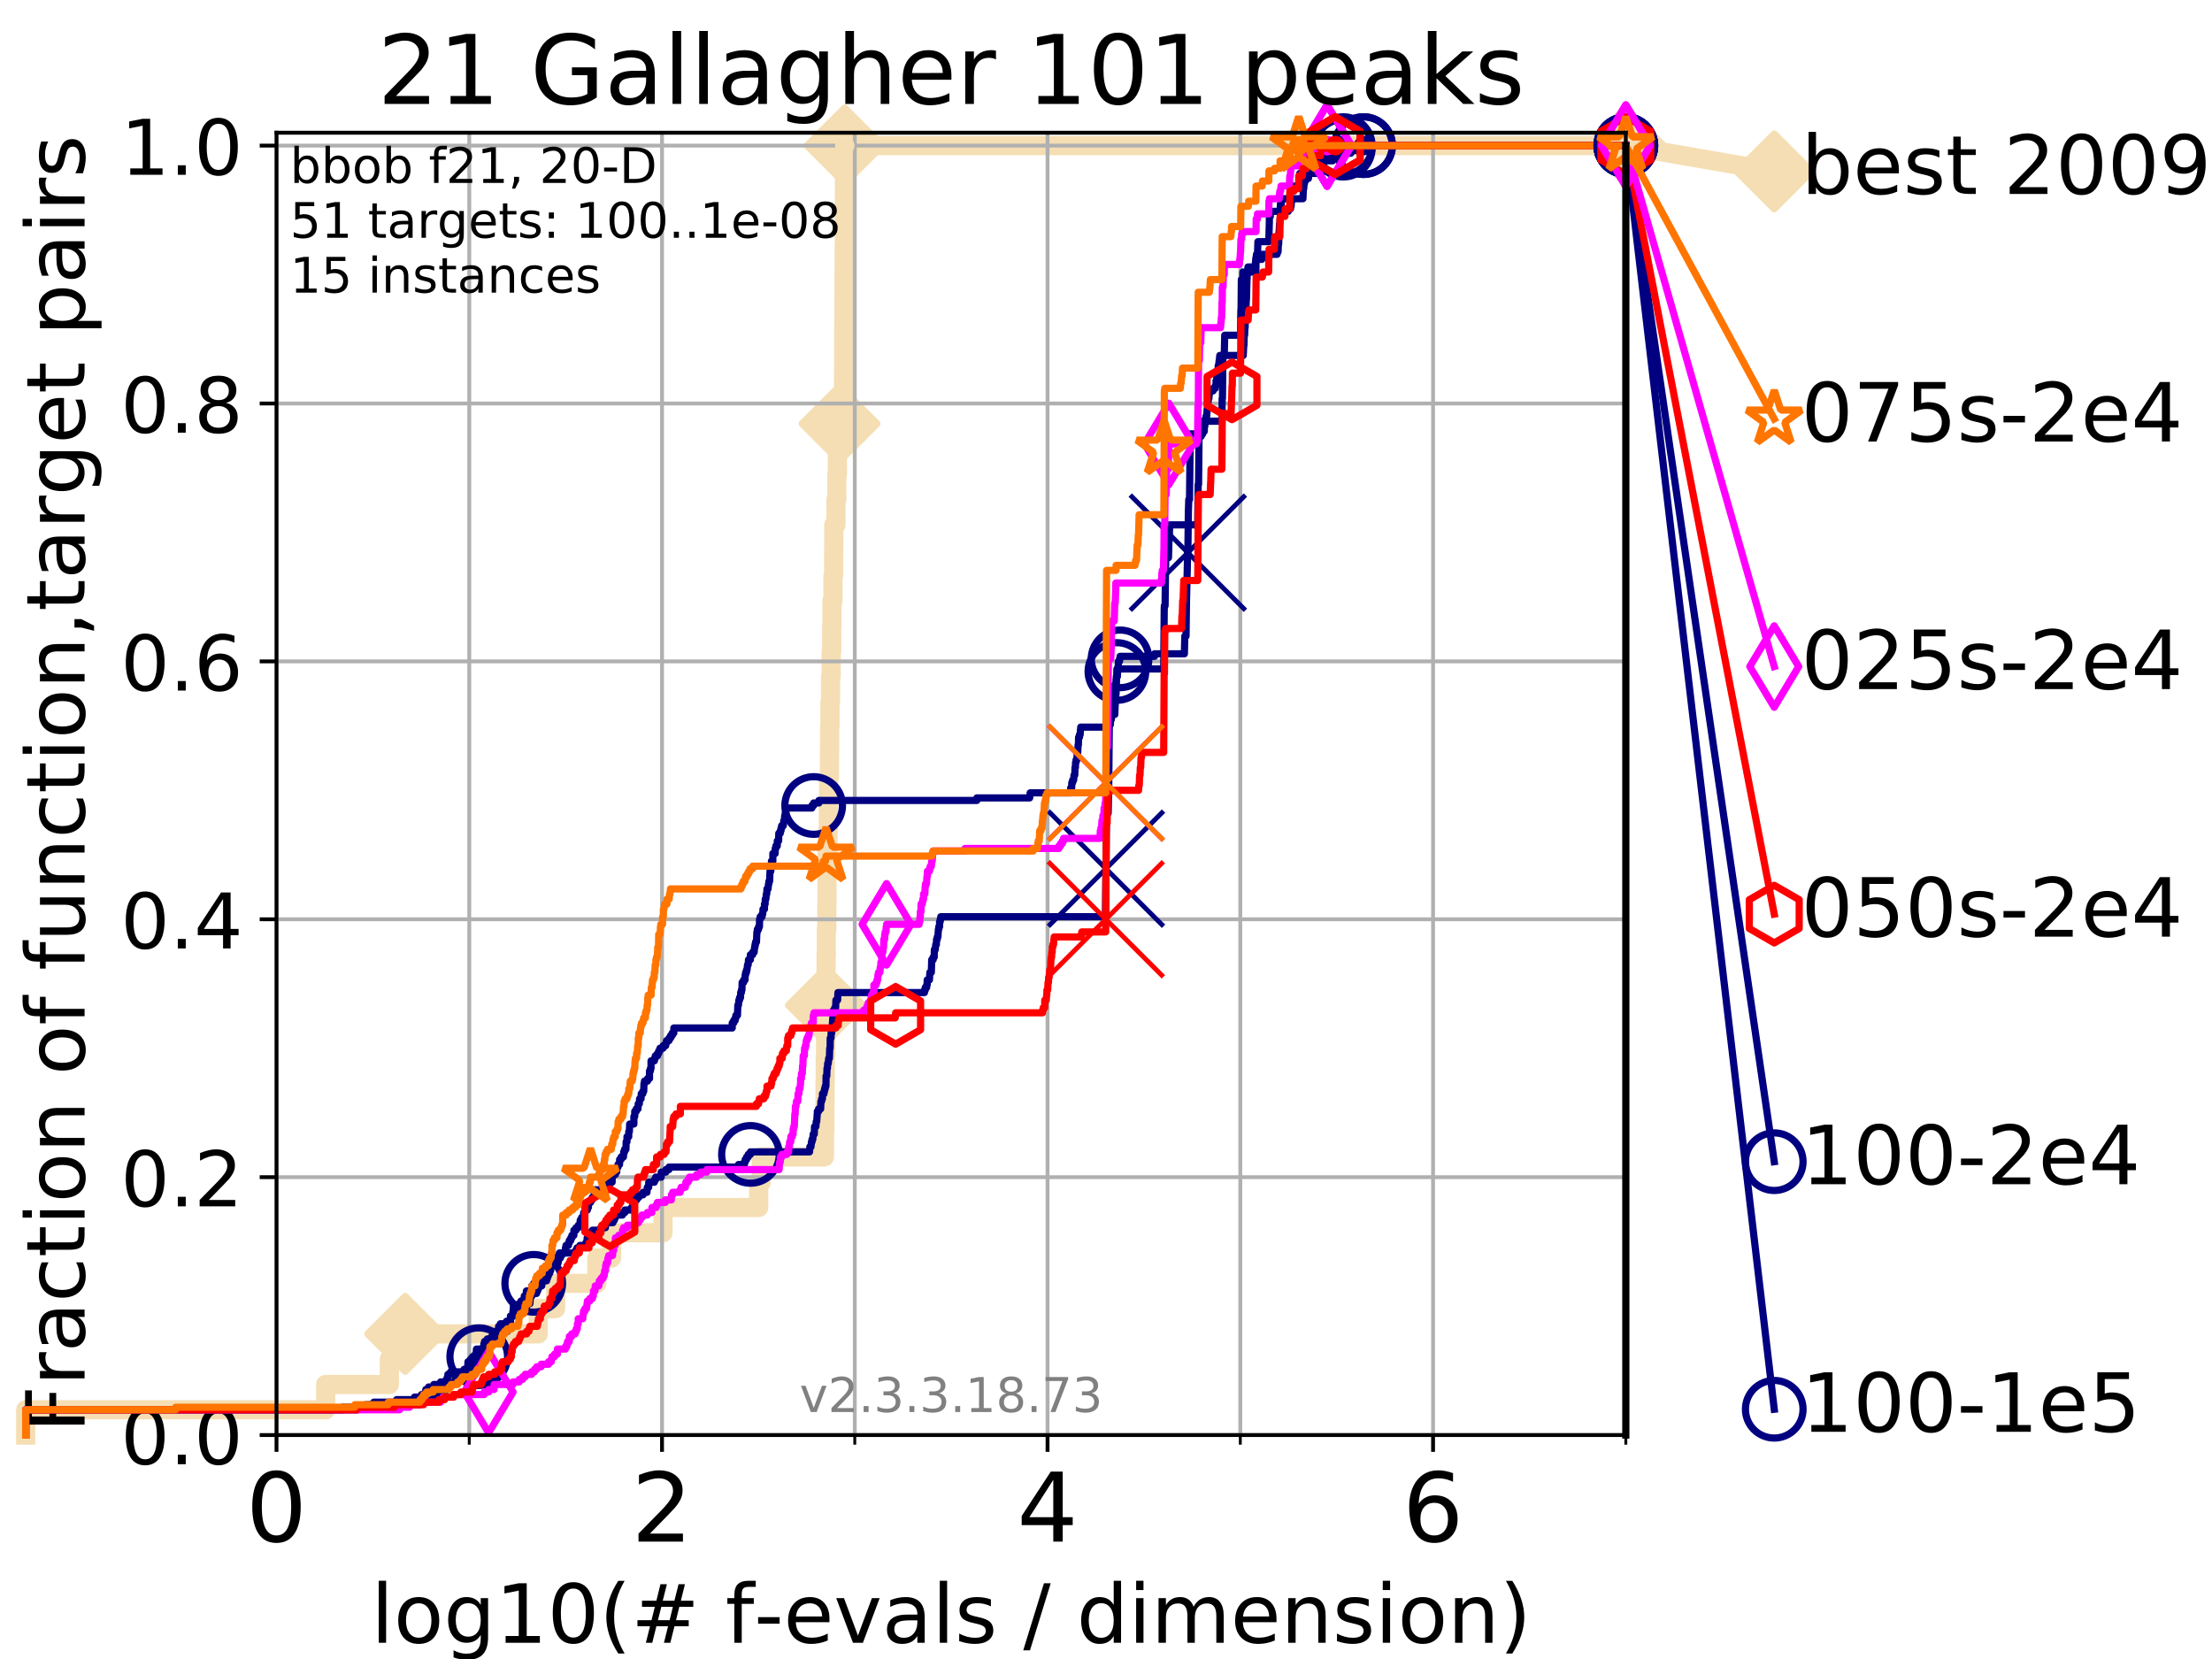 <?xml version="1.0" encoding="utf-8" standalone="no"?>
<!DOCTYPE svg PUBLIC "-//W3C//DTD SVG 1.1//EN"
  "http://www.w3.org/Graphics/SVG/1.1/DTD/svg11.dtd">
<!-- Created with matplotlib (https://matplotlib.org/) -->
<svg height="345.6pt" version="1.1" viewBox="0 0 460.8 345.6" width="460.8pt" xmlns="http://www.w3.org/2000/svg" xmlns:xlink="http://www.w3.org/1999/xlink">
 <defs>
  <style type="text/css">
*{stroke-linecap:butt;stroke-linejoin:round;}
  </style>
 </defs>
 <g id="figure_1">
  <g id="patch_1">
   <path d="M 0 345.6 
L 460.8 345.6 
L 460.8 0 
L 0 0 
z
" style="fill:#ffffff;"/>
  </g>
  <g id="axes_1">
   <g id="patch_2">
    <path d="M 57.6 298.944 
L 338.688 298.944 
L 338.688 27.648 
L 57.6 27.648 
z
" style="fill:#ffffff;"/>
   </g>
   <g id="line2d_1">
    <path d="M 5.357 298.944 
L 5.357 293.677 
L 67.851 293.677 
L 67.851 288.41 
L 81.109 288.41 
L 81.109 283.143 
L 84.402 283.143 
L 84.402 277.877 
L 112.128 277.877 
L 112.128 272.61 
L 115.742 272.61 
L 115.742 267.343 
L 124.331 267.343 
L 124.331 262.076 
L 127.39 262.076 
L 127.39 256.809 
L 138.11 256.809 
L 138.11 251.542 
L 158.053 251.542 
L 158.053 246.275 
L 158.575 246.275 
L 158.575 241.009 
L 171.739 241.009 
L 171.739 235.742 
L 171.836 235.742 
L 171.836 230.475 
L 171.867 230.475 
L 171.867 225.208 
L 171.91 225.208 
L 171.91 219.941 
L 171.974 219.941 
L 171.974 214.674 
L 172.009 214.674 
L 172.009 209.407 
L 172.047 209.407 
L 172.047 204.141 
L 172.084 204.141 
L 172.084 198.874 
L 172.129 198.874 
L 172.129 193.607 
L 172.238 193.607 
L 172.238 188.34 
L 172.276 188.34 
L 172.276 183.073 
L 172.317 183.073 
L 172.317 177.806 
L 172.486 177.806 
L 172.486 172.539 
L 172.556 172.539 
L 172.556 167.272 
L 172.629 167.272 
L 172.629 162.006 
L 172.792 162.006 
L 172.792 156.739 
L 172.835 156.739 
L 172.835 151.472 
L 172.898 151.472 
L 172.898 146.205 
L 173.018 146.205 
L 173.018 140.938 
L 173.149 140.938 
L 173.149 135.671 
L 173.261 135.671 
L 173.261 130.404 
L 173.311 130.404 
L 173.311 125.138 
L 173.524 125.138 
L 173.524 119.871 
L 173.662 119.871 
L 173.662 114.604 
L 173.696 114.604 
L 173.696 109.337 
L 174.144 109.337 
L 174.144 104.07 
L 174.327 104.07 
L 174.327 98.803 
L 174.447 98.803 
L 174.447 93.536 
L 174.706 93.536 
L 174.706 88.27 
L 174.89 88.27 
L 174.89 83.003 
L 175.72 83.003 
L 175.72 77.736 
L 175.743 77.736 
L 175.743 72.469 
L 175.766 72.469 
L 175.766 67.202 
L 175.803 67.202 
L 175.803 61.935 
L 175.826 61.935 
L 175.826 56.668 
L 175.843 56.668 
L 175.843 51.402 
L 175.889 51.402 
L 175.889 46.135 
L 175.9 46.135 
L 175.9 40.868 
L 175.914 40.868 
L 175.914 35.601 
L 175.966 35.601 
L 175.966 30.334 
L 338.688 30.334 
" style="fill:none;stroke:#f5deb3;stroke-linecap:square;stroke-width:4;"/>
   </g>
   <g id="line2d_2">
    <defs>
     <path d="M -0 7.778 
L 7.778 0 
L 0 -7.778 
L -7.778 -0 
z
" id="m949c26e12e" style="stroke:#f5deb3;stroke-linejoin:miter;stroke-width:1.5;"/>
    </defs>
    <g>
     <use style="fill:#f5deb3;stroke:#f5deb3;stroke-linejoin:miter;stroke-width:1.5;" x="84.402" xlink:href="#m949c26e12e" y="277.877"/>
     <use style="fill:#f5deb3;stroke:#f5deb3;stroke-linejoin:miter;stroke-width:1.5;" x="172.047" xlink:href="#m949c26e12e" y="209.407"/>
     <use style="fill:#f5deb3;stroke:#f5deb3;stroke-linejoin:miter;stroke-width:1.5;" x="174.89" xlink:href="#m949c26e12e" y="88.27"/>
     <use style="fill:#f5deb3;stroke:#f5deb3;stroke-linejoin:miter;stroke-width:1.5;" x="175.966" xlink:href="#m949c26e12e" y="30.334"/>
     <use style="fill:#f5deb3;stroke:#f5deb3;stroke-linejoin:miter;stroke-width:1.5;" x="175.966" xlink:href="#m949c26e12e" y="30.334"/>
     <use style="fill:#f5deb3;stroke:#f5deb3;stroke-linejoin:miter;stroke-width:1.5;" x="338.688" xlink:href="#m949c26e12e" y="30.334"/>
    </g>
   </g>
   <g id="line2d_3">
    <path style="fill:none;stroke:#f5deb3;stroke-linecap:square;stroke-width:4;"/>
    <g/>
   </g>
   <g id="line2d_4">
    <path d="M 338.688 30.334 
L 369.608 35.706 
" style="fill:none;stroke:#f5deb3;stroke-linecap:square;stroke-width:4;"/>
    <g>
     <use style="fill:#f5deb3;stroke:#f5deb3;stroke-linejoin:miter;stroke-width:1.5;" x="338.688" xlink:href="#m949c26e12e" y="30.334"/>
     <use style="fill:#f5deb3;stroke:#f5deb3;stroke-linejoin:miter;stroke-width:1.5;" x="369.608" xlink:href="#m949c26e12e" y="35.706"/>
    </g>
   </g>
   <g id="matplotlib.axis_1">
    <g id="xtick_1">
     <g id="line2d_5">
      <path clip-path="url(#pe3f8798c7e)" d="M 57.6 298.944 
L 57.6 27.648 
" style="fill:none;stroke:#b0b0b0;stroke-linecap:square;stroke-width:0.8;"/>
     </g>
     <g id="line2d_6">
      <defs>
       <path d="M 0 0 
L 0 3.5 
" id="m30b258d11c" style="stroke:#000000;stroke-width:0.8;"/>
      </defs>
      <g>
       <use style="stroke:#000000;stroke-width:0.8;" x="57.6" xlink:href="#m30b258d11c" y="298.944"/>
      </g>
     </g>
     <g id="text_1">
      <!-- 0 -->
      <defs>
       <path d="M 31.781 66.406 
Q 24.172 66.406 20.328 58.906 
Q 16.5 51.422 16.5 36.375 
Q 16.5 21.391 20.328 13.891 
Q 24.172 6.391 31.781 6.391 
Q 39.453 6.391 43.281 13.891 
Q 47.125 21.391 47.125 36.375 
Q 47.125 51.422 43.281 58.906 
Q 39.453 66.406 31.781 66.406 
z
M 31.781 74.219 
Q 44.047 74.219 50.516 64.516 
Q 56.984 54.828 56.984 36.375 
Q 56.984 17.969 50.516 8.266 
Q 44.047 -1.422 31.781 -1.422 
Q 19.531 -1.422 13.062 8.266 
Q 6.594 17.969 6.594 36.375 
Q 6.594 54.828 13.062 64.516 
Q 19.531 74.219 31.781 74.219 
z
" id="DejaVuSans-48"/>
      </defs>
      <g transform="translate(51.237 321.141)scale(0.2 -0.2)">
       <use xlink:href="#DejaVuSans-48"/>
      </g>
     </g>
    </g>
    <g id="xtick_2">
     <g id="line2d_7">
      <path clip-path="url(#pe3f8798c7e)" d="M 137.911 298.944 
L 137.911 27.648 
" style="fill:none;stroke:#b0b0b0;stroke-linecap:square;stroke-width:0.8;"/>
     </g>
     <g id="line2d_8">
      <g>
       <use style="stroke:#000000;stroke-width:0.8;" x="137.911" xlink:href="#m30b258d11c" y="298.944"/>
      </g>
     </g>
     <g id="text_2">
      <!-- 2 -->
      <defs>
       <path d="M 19.188 8.297 
L 53.609 8.297 
L 53.609 0 
L 7.328 0 
L 7.328 8.297 
Q 12.938 14.109 22.625 23.891 
Q 32.328 33.688 34.812 36.531 
Q 39.547 41.844 41.422 45.531 
Q 43.312 49.219 43.312 52.781 
Q 43.312 58.594 39.234 62.25 
Q 35.156 65.922 28.609 65.922 
Q 23.969 65.922 18.812 64.312 
Q 13.672 62.703 7.812 59.422 
L 7.812 69.391 
Q 13.766 71.781 18.938 73 
Q 24.125 74.219 28.422 74.219 
Q 39.75 74.219 46.484 68.547 
Q 53.219 62.891 53.219 53.422 
Q 53.219 48.922 51.531 44.891 
Q 49.859 40.875 45.406 35.406 
Q 44.188 33.984 37.641 27.219 
Q 31.109 20.453 19.188 8.297 
z
" id="DejaVuSans-50"/>
      </defs>
      <g transform="translate(131.548 321.141)scale(0.2 -0.2)">
       <use xlink:href="#DejaVuSans-50"/>
      </g>
     </g>
    </g>
    <g id="xtick_3">
     <g id="line2d_9">
      <path clip-path="url(#pe3f8798c7e)" d="M 218.222 298.944 
L 218.222 27.648 
" style="fill:none;stroke:#b0b0b0;stroke-linecap:square;stroke-width:0.8;"/>
     </g>
     <g id="line2d_10">
      <g>
       <use style="stroke:#000000;stroke-width:0.8;" x="218.222" xlink:href="#m30b258d11c" y="298.944"/>
      </g>
     </g>
     <g id="text_3">
      <!-- 4 -->
      <defs>
       <path d="M 37.797 64.312 
L 12.891 25.391 
L 37.797 25.391 
z
M 35.203 72.906 
L 47.609 72.906 
L 47.609 25.391 
L 58.016 25.391 
L 58.016 17.188 
L 47.609 17.188 
L 47.609 0 
L 37.797 0 
L 37.797 17.188 
L 4.891 17.188 
L 4.891 26.703 
z
" id="DejaVuSans-52"/>
      </defs>
      <g transform="translate(211.859 321.141)scale(0.2 -0.2)">
       <use xlink:href="#DejaVuSans-52"/>
      </g>
     </g>
    </g>
    <g id="xtick_4">
     <g id="line2d_11">
      <path clip-path="url(#pe3f8798c7e)" d="M 298.533 298.944 
L 298.533 27.648 
" style="fill:none;stroke:#b0b0b0;stroke-linecap:square;stroke-width:0.8;"/>
     </g>
     <g id="line2d_12">
      <g>
       <use style="stroke:#000000;stroke-width:0.8;" x="298.533" xlink:href="#m30b258d11c" y="298.944"/>
      </g>
     </g>
     <g id="text_4">
      <!-- 6 -->
      <defs>
       <path d="M 33.016 40.375 
Q 26.375 40.375 22.484 35.828 
Q 18.609 31.297 18.609 23.391 
Q 18.609 15.531 22.484 10.953 
Q 26.375 6.391 33.016 6.391 
Q 39.656 6.391 43.531 10.953 
Q 47.406 15.531 47.406 23.391 
Q 47.406 31.297 43.531 35.828 
Q 39.656 40.375 33.016 40.375 
z
M 52.594 71.297 
L 52.594 62.312 
Q 48.875 64.062 45.094 64.984 
Q 41.312 65.922 37.594 65.922 
Q 27.828 65.922 22.672 59.328 
Q 17.531 52.734 16.797 39.406 
Q 19.672 43.656 24.016 45.922 
Q 28.375 48.188 33.594 48.188 
Q 44.578 48.188 50.953 41.516 
Q 57.328 34.859 57.328 23.391 
Q 57.328 12.156 50.688 5.359 
Q 44.047 -1.422 33.016 -1.422 
Q 20.359 -1.422 13.672 8.266 
Q 6.984 17.969 6.984 36.375 
Q 6.984 53.656 15.188 63.938 
Q 23.391 74.219 37.203 74.219 
Q 40.922 74.219 44.703 73.484 
Q 48.484 72.75 52.594 71.297 
z
" id="DejaVuSans-54"/>
      </defs>
      <g transform="translate(292.17 321.141)scale(0.2 -0.2)">
       <use xlink:href="#DejaVuSans-54"/>
      </g>
     </g>
    </g>
    <g id="xtick_5">
     <g id="line2d_13">
      <path clip-path="url(#pe3f8798c7e)" d="M 97.755 298.944 
L 97.755 27.648 
" style="fill:none;stroke:#b0b0b0;stroke-linecap:square;stroke-width:0.8;"/>
     </g>
     <g id="line2d_14">
      <defs>
       <path d="M 0 0 
L 0 2 
" id="m834dedd37c" style="stroke:#000000;stroke-width:0.6;"/>
      </defs>
      <g>
       <use style="stroke:#000000;stroke-width:0.6;" x="97.755" xlink:href="#m834dedd37c" y="298.944"/>
      </g>
     </g>
    </g>
    <g id="xtick_6">
     <g id="line2d_15">
      <path clip-path="url(#pe3f8798c7e)" d="M 178.066 298.944 
L 178.066 27.648 
" style="fill:none;stroke:#b0b0b0;stroke-linecap:square;stroke-width:0.8;"/>
     </g>
     <g id="line2d_16">
      <g>
       <use style="stroke:#000000;stroke-width:0.6;" x="178.066" xlink:href="#m834dedd37c" y="298.944"/>
      </g>
     </g>
    </g>
    <g id="xtick_7">
     <g id="line2d_17">
      <path clip-path="url(#pe3f8798c7e)" d="M 258.377 298.944 
L 258.377 27.648 
" style="fill:none;stroke:#b0b0b0;stroke-linecap:square;stroke-width:0.8;"/>
     </g>
     <g id="line2d_18">
      <g>
       <use style="stroke:#000000;stroke-width:0.6;" x="258.377" xlink:href="#m834dedd37c" y="298.944"/>
      </g>
     </g>
    </g>
    <g id="xtick_8">
     <g id="line2d_19">
      <path clip-path="url(#pe3f8798c7e)" d="M 338.688 298.944 
L 338.688 27.648 
" style="fill:none;stroke:#b0b0b0;stroke-linecap:square;stroke-width:0.8;"/>
     </g>
     <g id="line2d_20">
      <g>
       <use style="stroke:#000000;stroke-width:0.6;" x="338.688" xlink:href="#m834dedd37c" y="298.944"/>
      </g>
     </g>
    </g>
    <g id="text_5">
     <!-- log10(# f-evals / dimension) -->
     <defs>
      <path d="M 9.422 75.984 
L 18.406 75.984 
L 18.406 0 
L 9.422 0 
z
" id="DejaVuSans-108"/>
      <path d="M 30.609 48.391 
Q 23.391 48.391 19.188 42.75 
Q 14.984 37.109 14.984 27.297 
Q 14.984 17.484 19.156 11.844 
Q 23.344 6.203 30.609 6.203 
Q 37.797 6.203 41.984 11.859 
Q 46.188 17.531 46.188 27.297 
Q 46.188 37.016 41.984 42.703 
Q 37.797 48.391 30.609 48.391 
z
M 30.609 56 
Q 42.328 56 49.016 48.375 
Q 55.719 40.766 55.719 27.297 
Q 55.719 13.875 49.016 6.219 
Q 42.328 -1.422 30.609 -1.422 
Q 18.844 -1.422 12.172 6.219 
Q 5.516 13.875 5.516 27.297 
Q 5.516 40.766 12.172 48.375 
Q 18.844 56 30.609 56 
z
" id="DejaVuSans-111"/>
      <path d="M 45.406 27.984 
Q 45.406 37.75 41.375 43.109 
Q 37.359 48.484 30.078 48.484 
Q 22.859 48.484 18.828 43.109 
Q 14.797 37.75 14.797 27.984 
Q 14.797 18.266 18.828 12.891 
Q 22.859 7.516 30.078 7.516 
Q 37.359 7.516 41.375 12.891 
Q 45.406 18.266 45.406 27.984 
z
M 54.391 6.781 
Q 54.391 -7.172 48.188 -13.984 
Q 42 -20.797 29.203 -20.797 
Q 24.469 -20.797 20.266 -20.094 
Q 16.062 -19.391 12.109 -17.922 
L 12.109 -9.188 
Q 16.062 -11.328 19.922 -12.344 
Q 23.781 -13.375 27.781 -13.375 
Q 36.625 -13.375 41.016 -8.766 
Q 45.406 -4.156 45.406 5.172 
L 45.406 9.625 
Q 42.625 4.781 38.281 2.391 
Q 33.938 0 27.875 0 
Q 17.828 0 11.672 7.656 
Q 5.516 15.328 5.516 27.984 
Q 5.516 40.672 11.672 48.328 
Q 17.828 56 27.875 56 
Q 33.938 56 38.281 53.609 
Q 42.625 51.219 45.406 46.391 
L 45.406 54.688 
L 54.391 54.688 
z
" id="DejaVuSans-103"/>
      <path d="M 12.406 8.297 
L 28.516 8.297 
L 28.516 63.922 
L 10.984 60.406 
L 10.984 69.391 
L 28.422 72.906 
L 38.281 72.906 
L 38.281 8.297 
L 54.391 8.297 
L 54.391 0 
L 12.406 0 
z
" id="DejaVuSans-49"/>
      <path d="M 31 75.875 
Q 24.469 64.656 21.281 53.656 
Q 18.109 42.672 18.109 31.391 
Q 18.109 20.125 21.312 9.062 
Q 24.516 -2 31 -13.188 
L 23.188 -13.188 
Q 15.875 -1.703 12.234 9.375 
Q 8.594 20.453 8.594 31.391 
Q 8.594 42.281 12.203 53.312 
Q 15.828 64.359 23.188 75.875 
z
" id="DejaVuSans-40"/>
      <path d="M 51.125 44 
L 36.922 44 
L 32.812 27.688 
L 47.125 27.688 
z
M 43.797 71.781 
L 38.719 51.516 
L 52.984 51.516 
L 58.109 71.781 
L 65.922 71.781 
L 60.891 51.516 
L 76.125 51.516 
L 76.125 44 
L 58.984 44 
L 54.984 27.688 
L 70.516 27.688 
L 70.516 20.219 
L 53.078 20.219 
L 48 0 
L 40.188 0 
L 45.219 20.219 
L 30.906 20.219 
L 25.875 0 
L 18.016 0 
L 23.094 20.219 
L 7.719 20.219 
L 7.719 27.688 
L 24.906 27.688 
L 29 44 
L 13.281 44 
L 13.281 51.516 
L 30.906 51.516 
L 35.891 71.781 
z
" id="DejaVuSans-35"/>
      <path id="DejaVuSans-32"/>
      <path d="M 37.109 75.984 
L 37.109 68.5 
L 28.516 68.5 
Q 23.688 68.5 21.797 66.547 
Q 19.922 64.594 19.922 59.516 
L 19.922 54.688 
L 34.719 54.688 
L 34.719 47.703 
L 19.922 47.703 
L 19.922 0 
L 10.891 0 
L 10.891 47.703 
L 2.297 47.703 
L 2.297 54.688 
L 10.891 54.688 
L 10.891 58.5 
Q 10.891 67.625 15.141 71.797 
Q 19.391 75.984 28.609 75.984 
z
" id="DejaVuSans-102"/>
      <path d="M 4.891 31.391 
L 31.203 31.391 
L 31.203 23.391 
L 4.891 23.391 
z
" id="DejaVuSans-45"/>
      <path d="M 56.203 29.594 
L 56.203 25.203 
L 14.891 25.203 
Q 15.484 15.922 20.484 11.062 
Q 25.484 6.203 34.422 6.203 
Q 39.594 6.203 44.453 7.469 
Q 49.312 8.734 54.109 11.281 
L 54.109 2.781 
Q 49.266 0.734 44.188 -0.344 
Q 39.109 -1.422 33.891 -1.422 
Q 20.797 -1.422 13.156 6.188 
Q 5.516 13.812 5.516 26.812 
Q 5.516 40.234 12.766 48.109 
Q 20.016 56 32.328 56 
Q 43.359 56 49.781 48.891 
Q 56.203 41.797 56.203 29.594 
z
M 47.219 32.234 
Q 47.125 39.594 43.094 43.984 
Q 39.062 48.391 32.422 48.391 
Q 24.906 48.391 20.391 44.141 
Q 15.875 39.891 15.188 32.172 
z
" id="DejaVuSans-101"/>
      <path d="M 2.984 54.688 
L 12.5 54.688 
L 29.594 8.797 
L 46.688 54.688 
L 56.203 54.688 
L 35.688 0 
L 23.484 0 
z
" id="DejaVuSans-118"/>
      <path d="M 34.281 27.484 
Q 23.391 27.484 19.188 25 
Q 14.984 22.516 14.984 16.5 
Q 14.984 11.719 18.141 8.906 
Q 21.297 6.109 26.703 6.109 
Q 34.188 6.109 38.703 11.406 
Q 43.219 16.703 43.219 25.484 
L 43.219 27.484 
z
M 52.203 31.203 
L 52.203 0 
L 43.219 0 
L 43.219 8.297 
Q 40.141 3.328 35.547 0.953 
Q 30.953 -1.422 24.312 -1.422 
Q 15.922 -1.422 10.953 3.297 
Q 6 8.016 6 15.922 
Q 6 25.141 12.172 29.828 
Q 18.359 34.516 30.609 34.516 
L 43.219 34.516 
L 43.219 35.406 
Q 43.219 41.609 39.141 45 
Q 35.062 48.391 27.688 48.391 
Q 23 48.391 18.547 47.266 
Q 14.109 46.141 10.016 43.891 
L 10.016 52.203 
Q 14.938 54.109 19.578 55.047 
Q 24.219 56 28.609 56 
Q 40.484 56 46.344 49.844 
Q 52.203 43.703 52.203 31.203 
z
" id="DejaVuSans-97"/>
      <path d="M 44.281 53.078 
L 44.281 44.578 
Q 40.484 46.531 36.375 47.5 
Q 32.281 48.484 27.875 48.484 
Q 21.188 48.484 17.844 46.438 
Q 14.5 44.391 14.5 40.281 
Q 14.5 37.156 16.891 35.375 
Q 19.281 33.594 26.516 31.984 
L 29.594 31.297 
Q 39.156 29.25 43.188 25.516 
Q 47.219 21.781 47.219 15.094 
Q 47.219 7.469 41.188 3.016 
Q 35.156 -1.422 24.609 -1.422 
Q 20.219 -1.422 15.453 -0.562 
Q 10.688 0.297 5.422 2 
L 5.422 11.281 
Q 10.406 8.688 15.234 7.391 
Q 20.062 6.109 24.812 6.109 
Q 31.156 6.109 34.562 8.281 
Q 37.984 10.453 37.984 14.406 
Q 37.984 18.062 35.516 20.016 
Q 33.062 21.969 24.703 23.781 
L 21.578 24.516 
Q 13.234 26.266 9.516 29.906 
Q 5.812 33.547 5.812 39.891 
Q 5.812 47.609 11.281 51.797 
Q 16.75 56 26.812 56 
Q 31.781 56 36.172 55.266 
Q 40.578 54.547 44.281 53.078 
z
" id="DejaVuSans-115"/>
      <path d="M 25.391 72.906 
L 33.688 72.906 
L 8.297 -9.281 
L 0 -9.281 
z
" id="DejaVuSans-47"/>
      <path d="M 45.406 46.391 
L 45.406 75.984 
L 54.391 75.984 
L 54.391 0 
L 45.406 0 
L 45.406 8.203 
Q 42.578 3.328 38.25 0.953 
Q 33.938 -1.422 27.875 -1.422 
Q 17.969 -1.422 11.734 6.484 
Q 5.516 14.406 5.516 27.297 
Q 5.516 40.188 11.734 48.094 
Q 17.969 56 27.875 56 
Q 33.938 56 38.25 53.625 
Q 42.578 51.266 45.406 46.391 
z
M 14.797 27.297 
Q 14.797 17.391 18.875 11.75 
Q 22.953 6.109 30.078 6.109 
Q 37.203 6.109 41.297 11.75 
Q 45.406 17.391 45.406 27.297 
Q 45.406 37.203 41.297 42.844 
Q 37.203 48.484 30.078 48.484 
Q 22.953 48.484 18.875 42.844 
Q 14.797 37.203 14.797 27.297 
z
" id="DejaVuSans-100"/>
      <path d="M 9.422 54.688 
L 18.406 54.688 
L 18.406 0 
L 9.422 0 
z
M 9.422 75.984 
L 18.406 75.984 
L 18.406 64.594 
L 9.422 64.594 
z
" id="DejaVuSans-105"/>
      <path d="M 52 44.188 
Q 55.375 50.25 60.062 53.125 
Q 64.75 56 71.094 56 
Q 79.641 56 84.281 50.016 
Q 88.922 44.047 88.922 33.016 
L 88.922 0 
L 79.891 0 
L 79.891 32.719 
Q 79.891 40.578 77.094 44.375 
Q 74.312 48.188 68.609 48.188 
Q 61.625 48.188 57.562 43.547 
Q 53.516 38.922 53.516 30.906 
L 53.516 0 
L 44.484 0 
L 44.484 32.719 
Q 44.484 40.625 41.703 44.406 
Q 38.922 48.188 33.109 48.188 
Q 26.219 48.188 22.156 43.531 
Q 18.109 38.875 18.109 30.906 
L 18.109 0 
L 9.078 0 
L 9.078 54.688 
L 18.109 54.688 
L 18.109 46.188 
Q 21.188 51.219 25.484 53.609 
Q 29.781 56 35.688 56 
Q 41.656 56 45.828 52.969 
Q 50 49.953 52 44.188 
z
" id="DejaVuSans-109"/>
      <path d="M 54.891 33.016 
L 54.891 0 
L 45.906 0 
L 45.906 32.719 
Q 45.906 40.484 42.875 44.328 
Q 39.844 48.188 33.797 48.188 
Q 26.516 48.188 22.312 43.547 
Q 18.109 38.922 18.109 30.906 
L 18.109 0 
L 9.078 0 
L 9.078 54.688 
L 18.109 54.688 
L 18.109 46.188 
Q 21.344 51.125 25.703 53.562 
Q 30.078 56 35.797 56 
Q 45.219 56 50.047 50.172 
Q 54.891 44.344 54.891 33.016 
z
" id="DejaVuSans-110"/>
      <path d="M 8.016 75.875 
L 15.828 75.875 
Q 23.141 64.359 26.781 53.312 
Q 30.422 42.281 30.422 31.391 
Q 30.422 20.453 26.781 9.375 
Q 23.141 -1.703 15.828 -13.188 
L 8.016 -13.188 
Q 14.5 -2 17.703 9.062 
Q 20.906 20.125 20.906 31.391 
Q 20.906 42.672 17.703 53.656 
Q 14.5 64.656 8.016 75.875 
z
" id="DejaVuSans-41"/>
     </defs>
     <g transform="translate(77.303 342.218)scale(0.17 -0.17)">
      <use xlink:href="#DejaVuSans-108"/>
      <use x="27.783" xlink:href="#DejaVuSans-111"/>
      <use x="88.965" xlink:href="#DejaVuSans-103"/>
      <use x="152.441" xlink:href="#DejaVuSans-49"/>
      <use x="216.064" xlink:href="#DejaVuSans-48"/>
      <use x="279.688" xlink:href="#DejaVuSans-40"/>
      <use x="318.701" xlink:href="#DejaVuSans-35"/>
      <use x="402.49" xlink:href="#DejaVuSans-32"/>
      <use x="434.277" xlink:href="#DejaVuSans-102"/>
      <use x="469.404" xlink:href="#DejaVuSans-45"/>
      <use x="505.488" xlink:href="#DejaVuSans-101"/>
      <use x="567.012" xlink:href="#DejaVuSans-118"/>
      <use x="626.191" xlink:href="#DejaVuSans-97"/>
      <use x="687.471" xlink:href="#DejaVuSans-108"/>
      <use x="715.254" xlink:href="#DejaVuSans-115"/>
      <use x="767.354" xlink:href="#DejaVuSans-32"/>
      <use x="799.141" xlink:href="#DejaVuSans-47"/>
      <use x="832.832" xlink:href="#DejaVuSans-32"/>
      <use x="864.619" xlink:href="#DejaVuSans-100"/>
      <use x="928.096" xlink:href="#DejaVuSans-105"/>
      <use x="955.879" xlink:href="#DejaVuSans-109"/>
      <use x="1053.291" xlink:href="#DejaVuSans-101"/>
      <use x="1114.814" xlink:href="#DejaVuSans-110"/>
      <use x="1178.193" xlink:href="#DejaVuSans-115"/>
      <use x="1230.293" xlink:href="#DejaVuSans-105"/>
      <use x="1258.076" xlink:href="#DejaVuSans-111"/>
      <use x="1319.258" xlink:href="#DejaVuSans-110"/>
      <use x="1382.637" xlink:href="#DejaVuSans-41"/>
     </g>
    </g>
   </g>
   <g id="matplotlib.axis_2">
    <g id="ytick_1">
     <g id="line2d_21">
      <path clip-path="url(#pe3f8798c7e)" d="M 57.6 298.944 
L 338.688 298.944 
" style="fill:none;stroke:#b0b0b0;stroke-linecap:square;stroke-width:0.8;"/>
     </g>
     <g id="line2d_22">
      <defs>
       <path d="M 0 0 
L -3.5 0 
" id="m56b3a7ecfb" style="stroke:#000000;stroke-width:0.8;"/>
      </defs>
      <g>
       <use style="stroke:#000000;stroke-width:0.8;" x="57.6" xlink:href="#m56b3a7ecfb" y="298.944"/>
      </g>
     </g>
     <g id="text_6">
      <!-- 0.0 -->
      <defs>
       <path d="M 10.688 12.406 
L 21 12.406 
L 21 0 
L 10.688 0 
z
" id="DejaVuSans-46"/>
      </defs>
      <g transform="translate(25.155 305.023)scale(0.16 -0.16)">
       <use xlink:href="#DejaVuSans-48"/>
       <use x="63.623" xlink:href="#DejaVuSans-46"/>
       <use x="95.41" xlink:href="#DejaVuSans-48"/>
      </g>
     </g>
    </g>
    <g id="ytick_2">
     <g id="line2d_23">
      <path clip-path="url(#pe3f8798c7e)" d="M 57.6 245.222 
L 338.688 245.222 
" style="fill:none;stroke:#b0b0b0;stroke-linecap:square;stroke-width:0.8;"/>
     </g>
     <g id="line2d_24">
      <g>
       <use style="stroke:#000000;stroke-width:0.8;" x="57.6" xlink:href="#m56b3a7ecfb" y="245.222"/>
      </g>
     </g>
     <g id="text_7">
      <!-- 0.2 -->
      <g transform="translate(25.155 251.301)scale(0.16 -0.16)">
       <use xlink:href="#DejaVuSans-48"/>
       <use x="63.623" xlink:href="#DejaVuSans-46"/>
       <use x="95.41" xlink:href="#DejaVuSans-50"/>
      </g>
     </g>
    </g>
    <g id="ytick_3">
     <g id="line2d_25">
      <path clip-path="url(#pe3f8798c7e)" d="M 57.6 191.5 
L 338.688 191.5 
" style="fill:none;stroke:#b0b0b0;stroke-linecap:square;stroke-width:0.8;"/>
     </g>
     <g id="line2d_26">
      <g>
       <use style="stroke:#000000;stroke-width:0.8;" x="57.6" xlink:href="#m56b3a7ecfb" y="191.5"/>
      </g>
     </g>
     <g id="text_8">
      <!-- 0.4 -->
      <g transform="translate(25.155 197.579)scale(0.16 -0.16)">
       <use xlink:href="#DejaVuSans-48"/>
       <use x="63.623" xlink:href="#DejaVuSans-46"/>
       <use x="95.41" xlink:href="#DejaVuSans-52"/>
      </g>
     </g>
    </g>
    <g id="ytick_4">
     <g id="line2d_27">
      <path clip-path="url(#pe3f8798c7e)" d="M 57.6 137.778 
L 338.688 137.778 
" style="fill:none;stroke:#b0b0b0;stroke-linecap:square;stroke-width:0.8;"/>
     </g>
     <g id="line2d_28">
      <g>
       <use style="stroke:#000000;stroke-width:0.8;" x="57.6" xlink:href="#m56b3a7ecfb" y="137.778"/>
      </g>
     </g>
     <g id="text_9">
      <!-- 0.6 -->
      <g transform="translate(25.155 143.857)scale(0.16 -0.16)">
       <use xlink:href="#DejaVuSans-48"/>
       <use x="63.623" xlink:href="#DejaVuSans-46"/>
       <use x="95.41" xlink:href="#DejaVuSans-54"/>
      </g>
     </g>
    </g>
    <g id="ytick_5">
     <g id="line2d_29">
      <path clip-path="url(#pe3f8798c7e)" d="M 57.6 84.056 
L 338.688 84.056 
" style="fill:none;stroke:#b0b0b0;stroke-linecap:square;stroke-width:0.8;"/>
     </g>
     <g id="line2d_30">
      <g>
       <use style="stroke:#000000;stroke-width:0.8;" x="57.6" xlink:href="#m56b3a7ecfb" y="84.056"/>
      </g>
     </g>
     <g id="text_10">
      <!-- 0.8 -->
      <defs>
       <path d="M 31.781 34.625 
Q 24.75 34.625 20.719 30.859 
Q 16.703 27.094 16.703 20.516 
Q 16.703 13.922 20.719 10.156 
Q 24.75 6.391 31.781 6.391 
Q 38.812 6.391 42.859 10.172 
Q 46.922 13.969 46.922 20.516 
Q 46.922 27.094 42.891 30.859 
Q 38.875 34.625 31.781 34.625 
z
M 21.922 38.812 
Q 15.578 40.375 12.031 44.719 
Q 8.5 49.078 8.5 55.328 
Q 8.5 64.062 14.719 69.141 
Q 20.953 74.219 31.781 74.219 
Q 42.672 74.219 48.875 69.141 
Q 55.078 64.062 55.078 55.328 
Q 55.078 49.078 51.531 44.719 
Q 48 40.375 41.703 38.812 
Q 48.828 37.156 52.797 32.312 
Q 56.781 27.484 56.781 20.516 
Q 56.781 9.906 50.312 4.234 
Q 43.844 -1.422 31.781 -1.422 
Q 19.734 -1.422 13.25 4.234 
Q 6.781 9.906 6.781 20.516 
Q 6.781 27.484 10.781 32.312 
Q 14.797 37.156 21.922 38.812 
z
M 18.312 54.391 
Q 18.312 48.734 21.844 45.562 
Q 25.391 42.391 31.781 42.391 
Q 38.141 42.391 41.719 45.562 
Q 45.312 48.734 45.312 54.391 
Q 45.312 60.062 41.719 63.234 
Q 38.141 66.406 31.781 66.406 
Q 25.391 66.406 21.844 63.234 
Q 18.312 60.062 18.312 54.391 
z
" id="DejaVuSans-56"/>
      </defs>
      <g transform="translate(25.155 90.135)scale(0.16 -0.16)">
       <use xlink:href="#DejaVuSans-48"/>
       <use x="63.623" xlink:href="#DejaVuSans-46"/>
       <use x="95.41" xlink:href="#DejaVuSans-56"/>
      </g>
     </g>
    </g>
    <g id="ytick_6">
     <g id="line2d_31">
      <path clip-path="url(#pe3f8798c7e)" d="M 57.6 30.334 
L 338.688 30.334 
" style="fill:none;stroke:#b0b0b0;stroke-linecap:square;stroke-width:0.8;"/>
     </g>
     <g id="line2d_32">
      <g>
       <use style="stroke:#000000;stroke-width:0.8;" x="57.6" xlink:href="#m56b3a7ecfb" y="30.334"/>
      </g>
     </g>
     <g id="text_11">
      <!-- 1.0 -->
      <g transform="translate(25.155 36.413)scale(0.16 -0.16)">
       <use xlink:href="#DejaVuSans-49"/>
       <use x="63.623" xlink:href="#DejaVuSans-46"/>
       <use x="95.41" xlink:href="#DejaVuSans-48"/>
      </g>
     </g>
    </g>
    <g id="text_12">
     <!-- Fraction of function,target pairs -->
     <defs>
      <path d="M 9.812 72.906 
L 51.703 72.906 
L 51.703 64.594 
L 19.672 64.594 
L 19.672 43.109 
L 48.578 43.109 
L 48.578 34.812 
L 19.672 34.812 
L 19.672 0 
L 9.812 0 
z
" id="DejaVuSans-70"/>
      <path d="M 41.109 46.297 
Q 39.594 47.172 37.812 47.578 
Q 36.031 48 33.891 48 
Q 26.266 48 22.188 43.047 
Q 18.109 38.094 18.109 28.812 
L 18.109 0 
L 9.078 0 
L 9.078 54.688 
L 18.109 54.688 
L 18.109 46.188 
Q 20.953 51.172 25.484 53.578 
Q 30.031 56 36.531 56 
Q 37.453 56 38.578 55.875 
Q 39.703 55.766 41.062 55.516 
z
" id="DejaVuSans-114"/>
      <path d="M 48.781 52.594 
L 48.781 44.188 
Q 44.969 46.297 41.141 47.344 
Q 37.312 48.391 33.406 48.391 
Q 24.656 48.391 19.812 42.844 
Q 14.984 37.312 14.984 27.297 
Q 14.984 17.281 19.812 11.734 
Q 24.656 6.203 33.406 6.203 
Q 37.312 6.203 41.141 7.25 
Q 44.969 8.297 48.781 10.406 
L 48.781 2.094 
Q 45.016 0.344 40.984 -0.531 
Q 36.969 -1.422 32.422 -1.422 
Q 20.062 -1.422 12.781 6.344 
Q 5.516 14.109 5.516 27.297 
Q 5.516 40.672 12.859 48.328 
Q 20.219 56 33.016 56 
Q 37.156 56 41.109 55.141 
Q 45.062 54.297 48.781 52.594 
z
" id="DejaVuSans-99"/>
      <path d="M 18.312 70.219 
L 18.312 54.688 
L 36.812 54.688 
L 36.812 47.703 
L 18.312 47.703 
L 18.312 18.016 
Q 18.312 11.328 20.141 9.422 
Q 21.969 7.516 27.594 7.516 
L 36.812 7.516 
L 36.812 0 
L 27.594 0 
Q 17.188 0 13.234 3.875 
Q 9.281 7.766 9.281 18.016 
L 9.281 47.703 
L 2.688 47.703 
L 2.688 54.688 
L 9.281 54.688 
L 9.281 70.219 
z
" id="DejaVuSans-116"/>
      <path d="M 8.5 21.578 
L 8.5 54.688 
L 17.484 54.688 
L 17.484 21.922 
Q 17.484 14.156 20.5 10.266 
Q 23.531 6.391 29.594 6.391 
Q 36.859 6.391 41.078 11.031 
Q 45.312 15.672 45.312 23.688 
L 45.312 54.688 
L 54.297 54.688 
L 54.297 0 
L 45.312 0 
L 45.312 8.406 
Q 42.047 3.422 37.719 1 
Q 33.406 -1.422 27.688 -1.422 
Q 18.266 -1.422 13.375 4.438 
Q 8.5 10.297 8.5 21.578 
z
M 31.109 56 
z
" id="DejaVuSans-117"/>
      <path d="M 11.719 12.406 
L 22.016 12.406 
L 22.016 4 
L 14.016 -11.625 
L 7.719 -11.625 
L 11.719 4 
z
" id="DejaVuSans-44"/>
      <path d="M 18.109 8.203 
L 18.109 -20.797 
L 9.078 -20.797 
L 9.078 54.688 
L 18.109 54.688 
L 18.109 46.391 
Q 20.953 51.266 25.266 53.625 
Q 29.594 56 35.594 56 
Q 45.562 56 51.781 48.094 
Q 58.016 40.188 58.016 27.297 
Q 58.016 14.406 51.781 6.484 
Q 45.562 -1.422 35.594 -1.422 
Q 29.594 -1.422 25.266 0.953 
Q 20.953 3.328 18.109 8.203 
z
M 48.688 27.297 
Q 48.688 37.203 44.609 42.844 
Q 40.531 48.484 33.406 48.484 
Q 26.266 48.484 22.188 42.844 
Q 18.109 37.203 18.109 27.297 
Q 18.109 17.391 22.188 11.75 
Q 26.266 6.109 33.406 6.109 
Q 40.531 6.109 44.609 11.75 
Q 48.688 17.391 48.688 27.297 
z
" id="DejaVuSans-112"/>
     </defs>
     <g transform="translate(17.62 298.435)rotate(-90)scale(0.17 -0.17)">
      <use xlink:href="#DejaVuSans-70"/>
      <use x="57.41" xlink:href="#DejaVuSans-114"/>
      <use x="98.523" xlink:href="#DejaVuSans-97"/>
      <use x="159.803" xlink:href="#DejaVuSans-99"/>
      <use x="214.783" xlink:href="#DejaVuSans-116"/>
      <use x="253.992" xlink:href="#DejaVuSans-105"/>
      <use x="281.775" xlink:href="#DejaVuSans-111"/>
      <use x="342.957" xlink:href="#DejaVuSans-110"/>
      <use x="406.336" xlink:href="#DejaVuSans-32"/>
      <use x="438.123" xlink:href="#DejaVuSans-111"/>
      <use x="499.305" xlink:href="#DejaVuSans-102"/>
      <use x="534.51" xlink:href="#DejaVuSans-32"/>
      <use x="566.297" xlink:href="#DejaVuSans-102"/>
      <use x="601.502" xlink:href="#DejaVuSans-117"/>
      <use x="664.881" xlink:href="#DejaVuSans-110"/>
      <use x="728.26" xlink:href="#DejaVuSans-99"/>
      <use x="783.24" xlink:href="#DejaVuSans-116"/>
      <use x="822.449" xlink:href="#DejaVuSans-105"/>
      <use x="850.232" xlink:href="#DejaVuSans-111"/>
      <use x="911.414" xlink:href="#DejaVuSans-110"/>
      <use x="974.793" xlink:href="#DejaVuSans-44"/>
      <use x="1006.58" xlink:href="#DejaVuSans-116"/>
      <use x="1045.789" xlink:href="#DejaVuSans-97"/>
      <use x="1107.068" xlink:href="#DejaVuSans-114"/>
      <use x="1148.166" xlink:href="#DejaVuSans-103"/>
      <use x="1211.643" xlink:href="#DejaVuSans-101"/>
      <use x="1273.166" xlink:href="#DejaVuSans-116"/>
      <use x="1312.375" xlink:href="#DejaVuSans-32"/>
      <use x="1344.162" xlink:href="#DejaVuSans-112"/>
      <use x="1407.639" xlink:href="#DejaVuSans-97"/>
      <use x="1468.918" xlink:href="#DejaVuSans-105"/>
      <use x="1496.701" xlink:href="#DejaVuSans-114"/>
      <use x="1537.814" xlink:href="#DejaVuSans-115"/>
     </g>
    </g>
   </g>
   <g id="line2d_33">
    <defs>
     <path d="M 0 1.5 
C 0.398 1.5 0.779 1.342 1.061 1.061 
C 1.342 0.779 1.5 0.398 1.5 0 
C 1.5 -0.398 1.342 -0.779 1.061 -1.061 
C 0.779 -1.342 0.398 -1.5 0 -1.5 
C -0.398 -1.5 -0.779 -1.342 -1.061 -1.061 
C -1.342 -0.779 -1.5 -0.398 -1.5 0 
C -1.5 0.398 -1.342 0.779 -1.061 1.061 
C -0.779 1.342 -0.398 1.5 0 1.5 
z
" id="m324243dfac" style="stroke:#f5deb3;"/>
    </defs>
    <g>
     <use style="fill:#f5deb3;stroke:#f5deb3;" x="175.966" xlink:href="#m324243dfac" y="30.334"/>
     <use style="fill:#f5deb3;stroke:#f5deb3;" x="175.966" xlink:href="#m324243dfac" y="30.334"/>
    </g>
   </g>
   <g id="line2d_34">
    <defs>
     <path d="M 0 1.5 
C 0.398 1.5 0.779 1.342 1.061 1.061 
C 1.342 0.779 1.5 0.398 1.5 0 
C 1.5 -0.398 1.342 -0.779 1.061 -1.061 
C 0.779 -1.342 0.398 -1.5 0 -1.5 
C -0.398 -1.5 -0.779 -1.342 -1.061 -1.061 
C -1.342 -0.779 -1.5 -0.398 -1.5 0 
C -1.5 0.398 -1.342 0.779 -1.061 1.061 
C -0.779 1.342 -0.398 1.5 0 1.5 
z
" id="m52388b8dfb" style="stroke:#000080;"/>
    </defs>
    <g>
     <use style="fill:#000080;stroke:#000080;" x="279.831" xlink:href="#m52388b8dfb" y="30.334"/>
     <use style="fill:#000080;stroke:#000080;" x="279.831" xlink:href="#m52388b8dfb" y="30.334"/>
    </g>
   </g>
   <g id="line2d_35">
    <path d="M 5.357 298.944 
L 5.357 293.677 
L 71.35 293.677 
L 71.35 293.15 
L 77.047 293.15 
L 77.047 292.624 
L 87.487 292.624 
L 87.487 292.097 
L 89.836 292.097 
L 89.836 291.57 
L 90.509 291.57 
L 90.509 291.044 
L 91.284 291.044 
L 91.284 290.517 
L 91.783 290.517 
L 91.783 289.99 
L 92.738 289.99 
L 92.738 289.464 
L 92.854 289.464 
L 92.854 288.937 
L 93.084 288.937 
L 93.084 288.41 
L 94.295 288.41 
L 94.295 287.884 
L 94.818 287.884 
L 94.818 287.357 
L 95.427 287.357 
L 95.427 286.83 
L 96.301 286.83 
L 96.301 286.304 
L 97.134 286.304 
L 97.134 285.777 
L 97.58 285.777 
L 97.58 285.25 
L 98.186 285.25 
L 98.186 284.723 
L 98.523 284.723 
L 98.606 283.67 
L 99.178 283.67 
L 99.178 283.143 
L 99.732 283.143 
L 99.732 282.617 
L 99.964 282.617 
L 99.964 282.09 
L 100.642 282.09 
L 100.716 280.51 
L 100.789 280.51 
L 100.789 279.983 
L 100.935 279.983 
L 100.935 279.457 
L 101.507 279.457 
L 101.507 278.93 
L 102.398 278.93 
L 102.398 278.403 
L 102.924 278.403 
L 102.924 277.877 
L 103.498 277.877 
L 103.498 277.35 
L 105.733 277.35 
L 105.843 276.296 
L 106.169 276.296 
L 106.169 275.77 
L 106.329 275.77 
L 106.383 274.19 
L 106.958 274.19 
L 106.958 273.663 
L 108.054 273.663 
L 108.054 273.136 
L 108.903 273.136 
L 108.995 272.083 
L 109.756 272.083 
L 109.756 271.556 
L 110.401 271.556 
L 110.443 270.503 
L 110.527 270.503 
L 110.527 269.976 
L 110.818 269.976 
L 110.818 269.45 
L 111.781 269.45 
L 111.781 268.923 
L 112.013 268.923 
L 112.013 268.396 
L 112.243 268.396 
L 112.243 267.87 
L 112.877 267.87 
L 112.95 266.816 
L 113.874 266.816 
L 113.874 266.289 
L 114.046 266.289 
L 114.046 265.763 
L 114.25 265.763 
L 114.25 265.236 
L 114.519 265.236 
L 114.519 264.709 
L 114.718 264.709 
L 114.784 263.656 
L 115.27 263.656 
L 115.333 262.603 
L 116.353 262.603 
L 116.353 262.076 
L 116.739 262.076 
L 116.739 261.549 
L 117.001 261.549 
L 117.001 261.023 
L 119.924 261.023 
L 119.924 260.496 
L 120.191 260.496 
L 120.191 259.969 
L 120.806 259.969 
L 120.806 259.443 
L 122.018 259.443 
L 122.018 258.916 
L 122.234 258.916 
L 122.319 257.862 
L 122.51 257.862 
L 122.51 257.336 
L 122.865 257.336 
L 122.865 256.809 
L 123.394 256.809 
L 123.394 256.282 
L 125.147 256.282 
L 125.147 255.756 
L 126.117 255.756 
L 126.117 254.702 
L 127.69 254.702 
L 127.69 254.176 
L 128 254.176 
L 128 253.649 
L 128.199 253.649 
L 128.199 253.122 
L 129.658 253.122 
L 129.658 252.596 
L 130.169 252.596 
L 130.169 252.069 
L 131.553 252.069 
L 131.553 251.542 
L 131.864 251.542 
L 131.864 251.016 
L 132.012 251.016 
L 132.012 249.962 
L 132.636 249.962 
L 132.636 249.436 
L 133.079 249.436 
L 133.079 248.909 
L 133.954 248.909 
L 133.954 248.382 
L 134.777 248.382 
L 134.849 247.329 
L 135.138 247.329 
L 135.138 246.275 
L 136.314 246.275 
L 136.314 245.749 
L 136.589 245.749 
L 136.589 245.222 
L 137.744 245.222 
L 137.744 244.169 
L 138.728 244.169 
L 138.728 243.642 
L 139.358 243.642 
L 139.358 243.115 
L 153.845 243.115 
L 153.845 242.589 
L 155.067 242.589 
L 155.067 242.062 
L 155.245 242.062 
L 155.245 241.535 
L 155.537 241.535 
L 155.537 241.009 
L 155.882 241.009 
L 155.882 240.482 
L 156.334 240.482 
L 156.334 239.955 
L 168.646 239.955 
L 168.707 238.902 
L 168.944 238.902 
L 169.044 237.848 
L 169.169 237.848 
L 169.169 237.322 
L 169.329 237.322 
L 169.397 236.268 
L 169.634 236.268 
L 169.678 234.688 
L 169.967 234.688 
L 170.035 233.635 
L 170.137 233.635 
L 170.248 232.055 
L 170.263 232.055 
L 170.263 231.528 
L 170.523 231.528 
L 170.523 231.001 
L 170.958 231.001 
L 171.016 229.421 
L 171.164 229.421 
L 171.164 228.895 
L 171.333 228.895 
L 171.333 227.841 
L 171.652 227.841 
L 171.652 227.315 
L 171.771 227.315 
L 171.771 226.788 
L 171.916 226.788 
L 171.916 226.261 
L 172.06 226.261 
L 172.085 224.155 
L 172.233 224.155 
L 172.277 222.575 
L 172.363 222.575 
L 172.424 221.521 
L 172.546 221.521 
L 172.622 220.468 
L 172.777 220.468 
L 172.846 218.361 
L 172.93 218.361 
L 172.947 216.254 
L 173.127 216.254 
L 173.127 215.201 
L 173.268 215.201 
L 173.373 213.621 
L 173.389 213.621 
L 173.482 212.041 
L 173.509 212.041 
L 173.61 210.461 
L 173.896 210.461 
L 173.896 209.934 
L 174.085 209.934 
L 174.128 208.354 
L 174.487 208.354 
L 174.552 206.774 
L 192.578 206.774 
L 192.578 206.247 
L 192.754 206.247 
L 192.754 205.721 
L 193.034 205.721 
L 193.034 205.194 
L 193.145 205.194 
L 193.149 204.141 
L 193.612 204.141 
L 193.713 202.56 
L 194.012 202.56 
L 194.094 199.927 
L 194.392 199.927 
L 194.392 199.4 
L 194.612 199.4 
L 194.642 197.82 
L 194.832 197.82 
L 194.929 196.767 
L 195.067 196.767 
L 195.094 195.714 
L 195.243 195.714 
L 195.243 195.187 
L 195.385 195.187 
L 195.483 193.607 
L 195.56 193.607 
L 195.56 193.08 
L 195.729 193.08 
L 195.729 192.027 
L 195.861 192.027 
L 195.861 191.5 
L 195.979 191.5 
L 195.979 190.973 
L 230.284 190.973 
L 230.393 179.913 
L 230.408 179.913 
L 230.499 169.906 
L 230.52 169.906 
L 230.52 169.379 
L 230.855 169.379 
L 230.958 163.586 
L 230.972 163.586 
L 231.083 150.945 
L 231.086 150.945 
L 231.112 148.838 
L 232.233 148.838 
L 232.333 146.205 
L 232.367 146.205 
L 232.463 144.625 
L 232.491 144.625 
L 232.584 141.465 
L 232.605 141.465 
L 232.671 139.358 
L 242.421 139.358 
L 242.53 126.718 
L 242.552 126.718 
L 242.552 126.191 
L 242.707 126.191 
L 242.809 117.764 
L 242.825 117.764 
L 242.842 116.184 
L 243.416 116.184 
L 243.514 112.497 
L 243.562 112.497 
L 243.666 109.337 
L 249.499 109.337 
L 249.6 100.91 
L 249.682 100.91 
L 249.781 90.903 
L 250.228 90.903 
L 250.334 88.27 
L 250.351 88.27 
L 250.351 87.743 
L 254.541 87.743 
L 254.599 83.003 
L 254.66 83.003 
L 254.746 74.576 
L 254.774 74.576 
L 254.774 74.049 
L 255.033 74.049 
L 255.135 69.836 
L 258.413 69.836 
L 258.499 64.569 
L 258.537 64.569 
L 258.594 58.248 
L 258.896 58.248 
L 258.922 56.668 
L 261.629 56.668 
L 261.662 53.508 
L 261.747 53.508 
L 261.747 52.982 
L 261.967 52.982 
L 262.043 50.348 
L 264.311 50.348 
L 264.416 46.661 
L 264.422 46.661 
L 264.433 45.081 
L 264.634 45.081 
L 264.634 44.028 
L 266.653 44.028 
L 266.743 42.448 
L 266.924 42.448 
L 266.954 41.395 
L 268.696 41.395 
L 268.792 38.761 
L 270.616 38.761 
L 270.616 38.234 
L 270.749 38.234 
L 270.767 36.128 
L 272.402 36.128 
L 272.402 35.601 
L 273.716 35.601 
L 273.795 34.021 
L 275.169 34.021 
L 275.169 33.494 
L 277.652 33.494 
L 277.654 32.441 
L 278.767 32.441 
L 278.877 31.387 
L 279.807 31.387 
L 279.831 30.334 
L 338.688 30.334 
L 338.688 30.334 
" style="fill:none;stroke:#000080;stroke-linecap:square;stroke-width:1.5;"/>
   </g>
   <g id="line2d_36">
    <defs>
     <path d="M 0 6 
C 1.591 6 3.117 5.368 4.243 4.243 
C 5.368 3.117 6 1.591 6 0 
C 6 -1.591 5.368 -3.117 4.243 -4.243 
C 3.117 -5.368 1.591 -6 0 -6 
C -1.591 -6 -3.117 -5.368 -4.243 -4.243 
C -5.368 -3.117 -6 -1.591 -6 0 
C -6 1.591 -5.368 3.117 -4.243 4.243 
C -3.117 5.368 -1.591 6 0 6 
z
" id="m07fdfa185a" style="stroke:#000080;stroke-width:1.5;"/>
    </defs>
    <g>
     <use style="fill-opacity:0;stroke:#000080;stroke-width:1.5;" x="99.732" xlink:href="#m07fdfa185a" y="282.617"/>
     <use style="fill-opacity:0;stroke:#000080;stroke-width:1.5;" x="156.334" xlink:href="#m07fdfa185a" y="240.482"/>
     <use style="fill-opacity:0;stroke:#000080;stroke-width:1.5;" x="232.671" xlink:href="#m07fdfa185a" y="139.885"/>
     <use style="fill-opacity:0;stroke:#000080;stroke-width:1.5;" x="279.831" xlink:href="#m07fdfa185a" y="30.861"/>
     <use style="fill-opacity:0;stroke:#000080;stroke-width:1.5;" x="279.831" xlink:href="#m07fdfa185a" y="30.334"/>
     <use style="fill-opacity:0;stroke:#000080;stroke-width:1.5;" x="338.688" xlink:href="#m07fdfa185a" y="30.334"/>
    </g>
   </g>
   <g id="line2d_37">
    <path style="fill:none;stroke:#000080;stroke-linecap:square;stroke-width:1.5;"/>
    <g/>
   </g>
   <g id="line2d_38">
    <path clip-path="url(#pe3f8798c7e)" d="M 230.385 180.966 
" style="fill:none;stroke:#000080;stroke-linecap:square;stroke-width:1.5;"/>
    <defs>
     <path d="M -12 12 
L 12 -12 
M -12 -12 
L 12 12 
" id="m6395702ed7" style="stroke:#000080;"/>
    </defs>
    <g clip-path="url(#pe3f8798c7e)">
     <use style="fill:#000080;stroke:#000080;" x="230.385" xlink:href="#m6395702ed7" y="180.966"/>
    </g>
   </g>
   <g id="line2d_39">
    <g>
     <use style="fill:#000080;stroke:#000080;" x="284.055" xlink:href="#m52388b8dfb" y="30.334"/>
     <use style="fill:#000080;stroke:#000080;" x="284.055" xlink:href="#m52388b8dfb" y="30.334"/>
    </g>
   </g>
   <g id="line2d_40">
    <path d="M 5.357 298.944 
L 5.357 293.677 
L 74.596 293.677 
L 74.596 293.15 
L 76.168 293.15 
L 76.168 292.624 
L 77.885 292.624 
L 77.885 292.097 
L 82.627 292.097 
L 82.627 291.57 
L 86.351 291.57 
L 86.351 291.044 
L 87.799 291.044 
L 87.799 290.517 
L 88.554 290.517 
L 88.554 289.99 
L 88.701 289.99 
L 88.701 289.464 
L 89.278 289.464 
L 89.278 288.937 
L 90.377 288.937 
L 90.377 288.41 
L 91.783 288.41 
L 91.783 287.884 
L 92.969 287.884 
L 92.969 287.357 
L 93.197 287.357 
L 93.197 286.83 
L 93.31 286.83 
L 93.31 286.304 
L 93.864 286.304 
L 93.864 285.777 
L 96.676 285.777 
L 96.676 285.25 
L 97.403 285.25 
L 97.492 283.67 
L 98.015 283.67 
L 98.015 283.143 
L 98.439 283.143 
L 98.439 282.617 
L 99.017 282.617 
L 99.017 282.09 
L 99.178 282.09 
L 99.258 281.037 
L 100.862 281.037 
L 100.862 280.51 
L 101.507 280.51 
L 101.507 279.983 
L 101.786 279.983 
L 101.786 279.457 
L 101.992 279.457 
L 101.992 278.93 
L 102.794 278.93 
L 102.794 278.403 
L 103.118 278.403 
L 103.118 277.35 
L 103.871 277.35 
L 103.871 276.296 
L 104.235 276.296 
L 104.235 275.77 
L 105.51 275.77 
L 105.51 275.243 
L 106.329 275.243 
L 106.329 274.19 
L 106.751 274.19 
L 106.855 273.136 
L 106.906 273.136 
L 106.958 272.083 
L 108.103 272.083 
L 108.103 271.556 
L 108.531 271.556 
L 108.531 271.03 
L 109.132 271.03 
L 109.222 269.976 
L 109.58 269.976 
L 109.668 268.923 
L 110.694 268.923 
L 110.777 267.87 
L 111.186 267.87 
L 111.186 267.343 
L 112.656 267.343 
L 112.767 265.763 
L 113.311 265.763 
L 113.311 265.236 
L 113.56 265.236 
L 113.56 264.709 
L 113.804 264.709 
L 113.804 264.183 
L 114.25 264.183 
L 114.25 263.656 
L 115.206 263.656 
L 115.206 263.129 
L 116.263 263.129 
L 116.263 261.549 
L 116.532 261.549 
L 116.532 261.023 
L 117.71 261.023 
L 117.793 259.969 
L 117.903 259.969 
L 117.903 259.443 
L 118.417 259.443 
L 118.417 258.916 
L 118.603 258.916 
L 118.603 258.389 
L 118.917 258.389 
L 118.917 257.862 
L 119.148 257.862 
L 119.148 257.336 
L 119.553 257.336 
L 119.553 256.282 
L 119.997 256.282 
L 119.997 255.756 
L 120.477 255.756 
L 120.477 255.229 
L 120.806 255.229 
L 120.876 254.176 
L 121.151 254.176 
L 121.151 253.649 
L 121.535 253.649 
L 121.601 252.596 
L 121.888 252.596 
L 121.888 252.069 
L 122.362 252.069 
L 122.362 251.542 
L 122.573 251.542 
L 122.615 250.489 
L 123.009 250.489 
L 123.009 249.962 
L 123.374 249.962 
L 123.374 249.436 
L 123.751 249.436 
L 123.81 247.855 
L 125.805 247.855 
L 125.805 247.329 
L 126.321 247.329 
L 126.321 246.802 
L 126.97 246.802 
L 126.97 246.275 
L 127.517 246.275 
L 127.548 244.695 
L 128.169 244.695 
L 128.169 244.169 
L 128.471 244.169 
L 128.546 243.115 
L 128.739 243.115 
L 128.739 242.589 
L 129.06 242.589 
L 129.075 241.535 
L 129.405 241.535 
L 129.405 241.009 
L 129.881 241.009 
L 129.922 239.955 
L 130.114 239.955 
L 130.114 239.428 
L 130.398 239.428 
L 130.439 237.848 
L 130.612 237.848 
L 130.612 236.795 
L 130.979 236.795 
L 130.979 235.742 
L 131.108 235.742 
L 131.172 234.162 
L 132.048 234.162 
L 132.048 232.582 
L 132.23 232.582 
L 132.23 231.528 
L 132.542 231.528 
L 132.542 231.001 
L 132.906 231.001 
L 132.952 229.948 
L 133.182 229.948 
L 133.239 228.895 
L 133.544 228.895 
L 133.578 227.841 
L 133.91 227.841 
L 133.91 227.315 
L 134.106 227.315 
L 134.15 225.735 
L 134.258 225.735 
L 134.258 225.208 
L 134.891 225.208 
L 134.891 224.681 
L 135.301 224.681 
L 135.301 223.101 
L 135.492 223.101 
L 135.492 222.575 
L 135.622 222.575 
L 135.622 220.994 
L 136.324 220.994 
L 136.324 220.468 
L 136.514 220.468 
L 136.514 219.941 
L 136.98 219.941 
L 136.98 219.414 
L 137.244 219.414 
L 137.244 218.888 
L 137.487 218.888 
L 137.487 218.361 
L 138.136 218.361 
L 138.136 217.834 
L 138.678 217.834 
L 138.678 217.308 
L 138.845 217.308 
L 138.845 216.781 
L 139.374 216.781 
L 139.374 216.254 
L 139.699 216.254 
L 139.699 215.728 
L 140.035 215.728 
L 140.035 215.201 
L 140.371 215.201 
L 140.371 214.148 
L 152.538 214.148 
L 152.538 213.094 
L 152.848 213.094 
L 152.848 212.567 
L 153.16 212.567 
L 153.16 212.041 
L 153.298 212.041 
L 153.298 211.514 
L 153.63 211.514 
L 153.704 209.407 
L 153.831 209.407 
L 153.915 208.354 
L 154.06 208.354 
L 154.06 207.827 
L 154.266 207.827 
L 154.29 206.774 
L 154.443 206.774 
L 154.443 206.247 
L 154.561 206.247 
L 154.598 204.667 
L 154.903 204.667 
L 154.903 204.141 
L 155.21 204.141 
L 155.229 203.087 
L 155.326 203.087 
L 155.326 202.56 
L 155.511 202.56 
L 155.511 202.034 
L 155.625 202.034 
L 155.726 200.98 
L 155.86 200.98 
L 155.923 199.927 
L 156.322 199.927 
L 156.322 198.874 
L 156.803 198.874 
L 156.803 198.347 
L 157.108 198.347 
L 157.194 197.294 
L 157.281 197.294 
L 157.281 196.767 
L 157.395 196.767 
L 157.395 196.24 
L 157.588 196.24 
L 157.675 194.133 
L 157.771 194.133 
L 157.771 193.607 
L 158.015 193.607 
L 158.015 193.08 
L 158.201 193.08 
L 158.228 191.5 
L 158.361 191.5 
L 158.361 190.973 
L 158.748 190.973 
L 158.748 190.447 
L 158.887 190.447 
L 158.947 189.393 
L 159.25 189.393 
L 159.25 188.34 
L 159.388 188.34 
L 159.416 187.287 
L 159.548 187.287 
L 159.638 186.233 
L 159.728 186.233 
L 159.773 185.18 
L 160.003 185.18 
L 160.096 184.126 
L 160.174 184.126 
L 160.174 183.6 
L 160.322 183.6 
L 160.411 181.493 
L 160.569 181.493 
L 160.64 180.44 
L 160.708 180.44 
L 160.708 179.386 
L 160.998 179.386 
L 160.998 177.806 
L 161.479 177.806 
L 161.49 176.753 
L 161.621 176.753 
L 161.621 176.226 
L 161.92 176.226 
L 161.92 175.173 
L 162.206 175.173 
L 162.232 173.593 
L 162.545 173.593 
L 162.545 173.066 
L 162.695 173.066 
L 162.695 172.539 
L 162.825 172.539 
L 162.825 172.013 
L 163.177 172.013 
L 163.275 170.959 
L 163.409 170.959 
L 163.467 169.906 
L 163.586 169.906 
L 163.586 169.379 
L 163.697 169.379 
L 163.707 168.326 
L 169.135 168.326 
L 169.135 167.799 
L 169.505 167.799 
L 169.505 167.272 
L 170.597 167.272 
L 170.597 166.746 
L 203.494 166.746 
L 203.494 166.219 
L 214.497 166.219 
L 214.607 165.166 
L 223.031 165.166 
L 223.053 164.112 
L 223.253 164.112 
L 223.271 163.059 
L 223.436 163.059 
L 223.436 162.532 
L 223.66 162.532 
L 223.732 161.479 
L 223.895 161.479 
L 223.942 159.899 
L 224.03 159.899 
L 224.059 158.846 
L 224.158 158.846 
L 224.158 158.319 
L 224.331 158.319 
L 224.402 156.739 
L 224.516 156.739 
L 224.592 155.159 
L 224.652 155.159 
L 224.69 153.579 
L 224.875 153.579 
L 224.875 153.052 
L 225.013 153.052 
L 225.079 151.999 
L 225.133 151.999 
L 225.133 151.472 
L 230.943 151.472 
L 230.943 150.945 
L 231.318 150.945 
L 231.334 149.892 
L 231.517 149.892 
L 231.517 148.838 
L 231.684 148.838 
L 231.788 147.258 
L 231.919 147.258 
L 231.92 146.205 
L 232.042 146.205 
L 232.045 145.152 
L 232.17 145.152 
L 232.172 144.098 
L 232.294 144.098 
L 232.403 143.045 
L 232.419 143.045 
L 232.529 141.465 
L 232.552 141.465 
L 232.552 140.938 
L 232.769 140.938 
L 232.808 139.885 
L 232.883 139.885 
L 232.987 137.778 
L 233.214 137.778 
L 233.214 137.251 
L 233.331 137.251 
L 233.331 136.725 
L 240.514 136.725 
L 240.514 136.198 
L 246.73 136.198 
L 246.816 132.511 
L 247.073 132.511 
L 247.176 124.611 
L 247.186 124.611 
L 247.295 119.871 
L 247.297 119.871 
L 247.401 115.131 
L 247.454 115.131 
L 247.565 106.177 
L 247.574 106.177 
L 247.642 104.07 
L 247.799 104.07 
L 247.908 94.063 
L 247.911 94.063 
L 247.952 90.376 
L 250.553 90.376 
L 250.553 89.85 
L 250.871 89.85 
L 250.9 88.796 
L 250.984 88.796 
L 251.04 87.743 
L 251.148 87.743 
L 251.229 86.69 
L 251.378 86.69 
L 251.483 85.109 
L 251.555 85.109 
L 251.649 83.529 
L 251.7 83.529 
L 251.7 83.003 
L 251.837 83.003 
L 251.917 81.949 
L 252.02 81.949 
L 252.02 81.423 
L 252.718 81.423 
L 252.718 80.896 
L 253.167 80.896 
L 253.167 80.369 
L 253.319 80.369 
L 253.323 79.316 
L 253.468 79.316 
L 253.481 78.263 
L 253.708 78.263 
L 253.783 76.156 
L 253.866 76.156 
L 253.969 75.102 
L 254.003 75.102 
L 254.107 74.049 
L 258.986 74.049 
L 259.091 71.942 
L 259.138 71.942 
L 259.189 69.836 
L 259.273 69.836 
L 259.327 68.255 
L 259.384 68.255 
L 259.445 65.622 
L 259.53 65.622 
L 259.624 62.462 
L 259.66 62.462 
L 259.769 58.248 
L 259.782 58.248 
L 259.835 56.668 
L 259.919 56.668 
L 259.975 55.615 
L 261.456 55.615 
L 261.549 54.562 
L 261.613 54.562 
L 261.613 54.035 
L 262.852 54.035 
L 262.905 52.982 
L 266.036 52.982 
L 266.036 52.455 
L 266.246 52.455 
L 266.304 50.875 
L 266.369 50.875 
L 266.448 48.241 
L 266.482 48.241 
L 266.546 46.661 
L 266.595 46.661 
L 266.662 45.608 
L 266.72 45.608 
L 266.753 44.555 
L 266.902 44.555 
L 266.902 44.028 
L 268.367 44.028 
L 268.367 43.501 
L 268.835 43.501 
L 268.835 42.975 
L 268.963 42.975 
L 268.992 41.921 
L 269.124 41.921 
L 269.124 41.395 
L 271.423 41.395 
L 271.531 39.288 
L 271.592 39.288 
L 271.663 38.234 
L 271.749 38.234 
L 271.749 37.708 
L 271.925 37.708 
L 271.925 37.181 
L 272.57 37.181 
L 272.669 36.128 
L 275.287 36.128 
L 275.287 35.601 
L 275.618 35.601 
L 275.726 34.021 
L 275.759 34.021 
L 275.762 32.968 
L 278.522 32.968 
L 278.522 32.441 
L 279.218 32.441 
L 279.218 31.914 
L 281.401 31.914 
L 281.401 31.387 
L 282.288 31.387 
L 282.288 30.861 
L 284.055 30.861 
L 284.055 30.334 
L 338.688 30.334 
L 338.688 30.334 
" style="fill:none;stroke:#000080;stroke-linecap:square;stroke-width:1.5;"/>
   </g>
   <g id="line2d_41">
    <g>
     <use style="fill-opacity:0;stroke:#000080;stroke-width:1.5;" x="111.186" xlink:href="#m07fdfa185a" y="267.343"/>
     <use style="fill-opacity:0;stroke:#000080;stroke-width:1.5;" x="169.505" xlink:href="#m07fdfa185a" y="167.799"/>
     <use style="fill-opacity:0;stroke:#000080;stroke-width:1.5;" x="233.331" xlink:href="#m07fdfa185a" y="137.251"/>
     <use style="fill-opacity:0;stroke:#000080;stroke-width:1.5;" x="284.055" xlink:href="#m07fdfa185a" y="30.334"/>
     <use style="fill-opacity:0;stroke:#000080;stroke-width:1.5;" x="284.055" xlink:href="#m07fdfa185a" y="30.334"/>
     <use style="fill-opacity:0;stroke:#000080;stroke-width:1.5;" x="338.688" xlink:href="#m07fdfa185a" y="30.334"/>
    </g>
   </g>
   <g id="line2d_42">
    <path style="fill:none;stroke:#000080;stroke-linecap:square;stroke-width:1.5;"/>
    <g/>
   </g>
   <g id="line2d_43">
    <path clip-path="url(#pe3f8798c7e)" d="M 247.445 115.131 
" style="fill:none;stroke:#000080;stroke-linecap:square;stroke-width:1.5;"/>
    <g clip-path="url(#pe3f8798c7e)">
     <use style="fill:#000080;stroke:#000080;" x="247.445" xlink:href="#m6395702ed7" y="115.131"/>
    </g>
   </g>
   <g id="line2d_44">
    <defs>
     <path d="M 0 1.5 
C 0.398 1.5 0.779 1.342 1.061 1.061 
C 1.342 0.779 1.5 0.398 1.5 0 
C 1.5 -0.398 1.342 -0.779 1.061 -1.061 
C 0.779 -1.342 0.398 -1.5 0 -1.5 
C -0.398 -1.5 -0.779 -1.342 -1.061 -1.061 
C -1.342 -0.779 -1.5 -0.398 -1.5 0 
C -1.5 0.398 -1.342 0.779 -1.061 1.061 
C -0.779 1.342 -0.398 1.5 0 1.5 
z
" id="m4eff70d2fe" style="stroke:#ff00ff;"/>
    </defs>
    <g>
     <use style="fill:#ff00ff;stroke:#ff00ff;" x="276.451" xlink:href="#m4eff70d2fe" y="30.334"/>
     <use style="fill:#ff00ff;stroke:#ff00ff;" x="276.451" xlink:href="#m4eff70d2fe" y="30.334"/>
    </g>
   </g>
   <g id="line2d_45">
    <path d="M 5.357 298.944 
L 5.357 293.677 
L 83.239 293.677 
L 83.239 293.15 
L 85.315 293.15 
L 85.315 292.624 
L 87.01 292.624 
L 87.01 292.097 
L 91.783 292.097 
L 91.783 291.57 
L 92.267 291.57 
L 92.267 291.044 
L 94.401 291.044 
L 94.401 290.517 
L 100.862 290.517 
L 100.862 289.99 
L 101.786 289.99 
L 101.786 289.464 
L 102.924 289.464 
L 102.924 288.41 
L 106.855 288.41 
L 106.855 287.884 
L 108.151 287.884 
L 108.151 287.357 
L 108.857 287.357 
L 108.857 286.83 
L 109.402 286.83 
L 109.402 286.304 
L 110.736 286.304 
L 110.736 285.777 
L 111.346 285.777 
L 111.346 285.25 
L 111.82 285.25 
L 111.82 284.723 
L 112.73 284.723 
L 112.73 284.197 
L 114.284 284.197 
L 114.284 283.67 
L 114.849 283.67 
L 114.849 283.143 
L 114.98 283.143 
L 114.98 282.617 
L 115.523 282.617 
L 115.523 282.09 
L 116.111 282.09 
L 116.111 281.037 
L 117.793 281.037 
L 117.793 280.51 
L 118.094 280.51 
L 118.094 279.983 
L 118.23 279.983 
L 118.23 279.457 
L 118.603 279.457 
L 118.603 278.403 
L 119.097 278.403 
L 119.097 277.877 
L 119.801 277.877 
L 119.801 277.35 
L 120.045 277.35 
L 120.045 276.823 
L 120.263 276.823 
L 120.287 275.77 
L 120.454 275.77 
L 120.454 274.716 
L 121.4 274.716 
L 121.49 273.663 
L 121.557 273.663 
L 121.557 273.136 
L 121.844 273.136 
L 121.844 272.61 
L 122.191 272.61 
L 122.298 271.556 
L 122.362 271.556 
L 122.362 271.03 
L 122.865 271.03 
L 122.865 270.503 
L 123.414 270.503 
L 123.414 269.976 
L 123.594 269.976 
L 123.633 268.923 
L 123.947 268.923 
L 124.005 267.87 
L 124.744 267.87 
L 124.836 266.816 
L 125.22 266.816 
L 125.22 266.289 
L 125.648 266.289 
L 125.648 265.763 
L 125.875 265.763 
L 125.962 264.709 
L 126.151 264.709 
L 126.168 263.656 
L 126.287 263.656 
L 126.287 263.129 
L 126.557 263.129 
L 126.64 262.076 
L 126.806 262.076 
L 126.806 261.549 
L 127.611 261.549 
L 127.659 260.496 
L 127.846 260.496 
L 127.846 259.443 
L 128.154 259.443 
L 128.199 257.862 
L 128.886 257.862 
L 128.886 257.336 
L 129.672 257.336 
L 129.686 256.282 
L 129.895 256.282 
L 129.895 255.756 
L 130.691 255.756 
L 130.691 255.229 
L 132.327 255.229 
L 132.327 254.702 
L 133.021 254.702 
L 133.021 254.176 
L 133.342 254.176 
L 133.342 253.649 
L 133.723 253.649 
L 133.723 253.122 
L 134.839 253.122 
L 134.839 252.596 
L 135.79 252.596 
L 135.81 251.542 
L 136.701 251.542 
L 136.701 251.016 
L 136.934 251.016 
L 136.934 250.489 
L 138.586 250.489 
L 138.586 249.962 
L 139.856 249.962 
L 139.856 248.909 
L 140.127 248.909 
L 140.127 248.382 
L 141.676 248.382 
L 141.676 247.855 
L 141.893 247.855 
L 141.893 247.329 
L 142.772 247.329 
L 142.878 246.275 
L 143.331 246.275 
L 143.331 245.749 
L 143.622 245.749 
L 143.622 245.222 
L 145.098 245.222 
L 145.098 244.695 
L 145.943 244.695 
L 145.943 244.169 
L 147.252 244.169 
L 147.252 243.642 
L 162.299 243.642 
L 162.407 242.062 
L 162.547 242.062 
L 162.558 241.009 
L 162.875 241.009 
L 162.875 240.482 
L 163.928 240.482 
L 163.928 239.955 
L 164.291 239.955 
L 164.291 238.902 
L 164.448 238.902 
L 164.496 237.848 
L 164.731 237.848 
L 164.731 236.795 
L 165.054 236.795 
L 165.054 236.268 
L 165.225 236.268 
L 165.225 235.215 
L 165.339 235.215 
L 165.339 234.688 
L 165.472 234.688 
L 165.576 232.055 
L 165.66 232.055 
L 165.692 230.475 
L 165.814 230.475 
L 165.914 229.421 
L 166.195 229.421 
L 166.25 227.841 
L 166.44 227.841 
L 166.465 226.788 
L 166.646 226.788 
L 166.756 225.735 
L 166.774 225.735 
L 166.778 224.681 
L 166.95 224.681 
L 166.955 223.628 
L 167.137 223.628 
L 167.181 222.048 
L 167.252 222.048 
L 167.322 219.941 
L 167.561 219.941 
L 167.604 218.361 
L 167.768 218.361 
L 167.768 217.834 
L 167.884 217.834 
L 167.958 216.781 
L 168.122 216.781 
L 168.122 216.254 
L 168.375 216.254 
L 168.375 215.728 
L 168.54 215.728 
L 168.621 214.674 
L 168.676 214.674 
L 168.676 214.148 
L 168.88 214.148 
L 168.88 213.621 
L 169.029 213.621 
L 169.029 213.094 
L 169.4 213.094 
L 169.429 211.514 
L 169.57 211.514 
L 169.57 210.987 
L 179.897 210.987 
L 179.897 210.461 
L 180.464 210.461 
L 180.464 209.934 
L 180.694 209.934 
L 180.694 209.407 
L 180.87 209.407 
L 180.87 208.881 
L 181.365 208.881 
L 181.45 207.827 
L 181.543 207.827 
L 181.543 207.301 
L 181.817 207.301 
L 181.817 206.774 
L 182.049 206.774 
L 182.049 205.194 
L 182.5 205.194 
L 182.5 204.667 
L 182.698 204.667 
L 182.698 204.141 
L 182.833 204.141 
L 182.889 203.087 
L 183.004 203.087 
L 183.004 202.56 
L 183.297 202.56 
L 183.364 201.507 
L 183.488 201.507 
L 183.506 200.454 
L 183.658 200.454 
L 183.752 198.347 
L 183.917 198.347 
L 184.017 197.294 
L 184.074 197.294 
L 184.103 195.714 
L 184.284 195.714 
L 184.291 194.66 
L 184.399 194.66 
L 184.399 194.133 
L 184.565 194.133 
L 184.612 193.08 
L 184.687 193.08 
L 184.687 192.553 
L 191.476 192.553 
L 191.476 192.027 
L 191.611 192.027 
L 191.656 190.973 
L 191.725 190.973 
L 191.725 189.92 
L 191.865 189.92 
L 191.865 188.34 
L 192.134 188.34 
L 192.134 187.813 
L 192.248 187.813 
L 192.248 187.287 
L 192.398 187.287 
L 192.398 186.233 
L 192.659 186.233 
L 192.734 184.653 
L 192.795 184.653 
L 192.795 184.126 
L 193.01 184.126 
L 193.107 182.546 
L 193.185 182.546 
L 193.185 181.493 
L 193.626 181.493 
L 193.626 180.966 
L 193.786 180.966 
L 193.786 180.44 
L 194.029 180.44 
L 194.08 179.386 
L 194.198 179.386 
L 194.296 177.806 
L 194.385 177.806 
L 194.385 177.28 
L 201.022 177.28 
L 201.022 176.753 
L 220.585 176.753 
L 220.585 176.226 
L 220.955 176.226 
L 220.955 175.699 
L 221.298 175.699 
L 221.298 175.173 
L 221.559 175.173 
L 221.559 174.646 
L 229.136 174.646 
L 229.22 173.066 
L 229.332 173.066 
L 229.332 172.539 
L 229.472 172.539 
L 229.552 170.959 
L 229.725 170.959 
L 229.745 169.906 
L 229.954 169.906 
L 229.997 168.326 
L 230.202 168.326 
L 230.202 167.272 
L 230.326 167.272 
L 230.434 159.899 
L 230.437 159.899 
L 230.489 155.685 
L 230.692 155.685 
L 230.798 145.152 
L 230.811 145.152 
L 230.9 137.251 
L 231.38 137.251 
L 231.487 135.145 
L 231.491 135.145 
L 231.595 129.351 
L 232.12 129.351 
L 232.224 125.664 
L 232.32 125.664 
L 232.426 123.031 
L 232.432 123.031 
L 232.448 121.451 
L 241.939 121.451 
L 242.039 119.344 
L 242.123 119.344 
L 242.123 118.817 
L 242.357 118.817 
L 242.452 114.604 
L 242.47 114.604 
L 242.502 109.337 
L 242.632 109.337 
L 242.699 103.017 
L 242.954 103.017 
L 243.049 97.75 
L 243.363 97.75 
L 243.447 94.59 
L 243.48 94.59 
L 243.493 92.483 
L 249.209 92.483 
L 249.209 91.956 
L 249.463 91.956 
L 249.559 84.583 
L 249.63 84.583 
L 249.684 75.102 
L 249.848 75.102 
L 249.911 71.416 
L 250.137 71.416 
L 250.23 68.255 
L 254.255 68.255 
L 254.33 67.202 
L 254.38 67.202 
L 254.425 66.149 
L 254.495 66.149 
L 254.563 62.989 
L 254.614 62.989 
L 254.638 59.829 
L 254.781 59.829 
L 254.839 57.195 
L 255.037 57.195 
L 255.056 55.088 
L 258.184 55.088 
L 258.254 54.035 
L 258.312 54.035 
L 258.421 52.455 
L 258.432 52.455 
L 258.511 49.821 
L 258.661 49.821 
L 258.665 48.768 
L 258.859 48.768 
L 258.859 48.241 
L 261.659 48.241 
L 261.69 45.608 
L 261.949 45.608 
L 261.952 44.555 
L 264.301 44.555 
L 264.343 41.921 
L 264.443 41.921 
L 264.443 41.395 
L 266.482 41.395 
L 266.534 40.341 
L 266.618 40.341 
L 266.618 39.814 
L 266.776 39.814 
L 266.854 38.761 
L 268.593 38.761 
L 268.685 36.654 
L 268.793 36.654 
L 268.895 35.074 
L 268.912 35.074 
L 268.912 34.548 
L 270.512 34.548 
L 270.612 32.968 
L 270.627 32.968 
L 270.627 32.441 
L 272.164 32.441 
L 272.164 31.914 
L 272.35 31.914 
L 272.35 31.387 
L 273.726 31.387 
L 273.726 30.861 
L 276.451 30.861 
L 276.451 30.334 
L 338.688 30.334 
L 338.688 30.334 
" style="fill:none;stroke:#ff00ff;stroke-linecap:square;stroke-width:1.5;"/>
   </g>
   <g id="line2d_46">
    <defs>
     <path d="M -0 8.485 
L 5.091 0 
L 0 -8.485 
L -5.091 -0 
z
" id="m0c58bdd514" style="stroke:#ff00ff;stroke-linejoin:miter;stroke-width:1.5;"/>
    </defs>
    <g>
     <use style="fill-opacity:0;stroke:#ff00ff;stroke-linejoin:miter;stroke-width:1.5;" x="101.786" xlink:href="#m0c58bdd514" y="289.99"/>
     <use style="fill-opacity:0;stroke:#ff00ff;stroke-linejoin:miter;stroke-width:1.5;" x="184.687" xlink:href="#m0c58bdd514" y="192.553"/>
     <use style="fill-opacity:0;stroke:#ff00ff;stroke-linejoin:miter;stroke-width:1.5;" x="243.493" xlink:href="#m0c58bdd514" y="92.483"/>
     <use style="fill-opacity:0;stroke:#ff00ff;stroke-linejoin:miter;stroke-width:1.5;" x="276.451" xlink:href="#m0c58bdd514" y="30.334"/>
     <use style="fill-opacity:0;stroke:#ff00ff;stroke-linejoin:miter;stroke-width:1.5;" x="276.451" xlink:href="#m0c58bdd514" y="30.334"/>
     <use style="fill-opacity:0;stroke:#ff00ff;stroke-linejoin:miter;stroke-width:1.5;" x="338.688" xlink:href="#m0c58bdd514" y="30.334"/>
    </g>
   </g>
   <g id="line2d_47">
    <path style="fill:none;stroke:#ff00ff;stroke-linecap:square;stroke-width:1.5;"/>
    <g/>
   </g>
   <g id="line2d_48">
    <path clip-path="url(#pe3f8798c7e)" d="M 230.343 163.059 
" style="fill:none;stroke:#ff00ff;stroke-linecap:square;stroke-width:1.5;"/>
    <defs>
     <path d="M -12 12 
L 12 -12 
M -12 -12 
L 12 12 
" id="mee8bfb7f3f" style="stroke:#ff00ff;"/>
    </defs>
    <g clip-path="url(#pe3f8798c7e)">
     <use style="fill:#ff00ff;stroke:#ff00ff;" x="230.343" xlink:href="#mee8bfb7f3f" y="163.059"/>
    </g>
   </g>
   <g id="line2d_49">
    <defs>
     <path d="M 0 1.5 
C 0.398 1.5 0.779 1.342 1.061 1.061 
C 1.342 0.779 1.5 0.398 1.5 0 
C 1.5 -0.398 1.342 -0.779 1.061 -1.061 
C 0.779 -1.342 0.398 -1.5 0 -1.5 
C -0.398 -1.5 -0.779 -1.342 -1.061 -1.061 
C -1.342 -0.779 -1.5 -0.398 -1.5 0 
C -1.5 0.398 -1.342 0.779 -1.061 1.061 
C -0.779 1.342 -0.398 1.5 0 1.5 
z
" id="m94b4d26da9" style="stroke:#ff0000;"/>
    </defs>
    <g>
     <use style="fill:#ff0000;stroke:#ff0000;" x="278.139" xlink:href="#m94b4d26da9" y="30.334"/>
     <use style="fill:#ff0000;stroke:#ff0000;" x="278.139" xlink:href="#m94b4d26da9" y="30.334"/>
    </g>
   </g>
   <g id="line2d_50">
    <path d="M 5.357 298.944 
L 5.357 293.677 
L 74.263 293.677 
L 74.263 293.15 
L 82.207 293.15 
L 82.207 292.624 
L 88.256 292.624 
L 88.256 292.097 
L 91.41 292.097 
L 91.41 291.57 
L 92.622 291.57 
L 92.622 291.044 
L 94.506 291.044 
L 94.506 290.517 
L 96.015 290.517 
L 96.015 289.99 
L 98.271 289.99 
L 98.271 289.464 
L 98.439 289.464 
L 98.439 288.937 
L 98.689 288.937 
L 98.689 288.41 
L 100.268 288.41 
L 100.268 287.884 
L 100.493 287.884 
L 100.493 287.357 
L 100.716 287.357 
L 100.716 286.83 
L 101.786 286.83 
L 101.786 286.304 
L 103.054 286.304 
L 103.054 285.777 
L 104.115 285.777 
L 104.115 285.25 
L 104.474 285.25 
L 104.474 284.197 
L 104.651 284.197 
L 104.651 283.67 
L 105.897 283.67 
L 105.897 283.143 
L 106.329 283.143 
L 106.329 282.617 
L 106.541 282.617 
L 106.541 281.563 
L 106.699 281.563 
L 106.699 280.51 
L 106.958 280.51 
L 106.958 279.983 
L 107.365 279.983 
L 107.365 279.457 
L 108.054 279.457 
L 108.054 278.93 
L 108.294 278.93 
L 108.294 278.403 
L 108.531 278.403 
L 108.531 277.877 
L 109.712 277.877 
L 109.712 277.35 
L 110.189 277.35 
L 110.189 276.823 
L 110.359 276.823 
L 110.359 276.296 
L 111.936 276.296 
L 111.936 275.77 
L 112.052 275.77 
L 112.052 275.243 
L 112.167 275.243 
L 112.167 274.716 
L 112.581 274.716 
L 112.581 273.663 
L 112.914 273.663 
L 112.914 273.136 
L 113.311 273.136 
L 113.383 272.083 
L 114.284 272.083 
L 114.284 271.556 
L 114.552 271.556 
L 114.586 270.503 
L 114.98 270.503 
L 115.077 269.45 
L 115.109 269.45 
L 115.109 268.923 
L 115.68 268.923 
L 115.68 268.396 
L 116.263 268.396 
L 116.263 267.87 
L 116.71 267.87 
L 116.798 265.763 
L 116.856 265.763 
L 116.856 265.236 
L 117.402 265.236 
L 117.402 264.709 
L 117.958 264.709 
L 117.958 264.183 
L 118.149 264.183 
L 118.149 263.656 
L 118.524 263.656 
L 118.524 263.129 
L 118.761 263.129 
L 118.761 262.603 
L 119.628 262.603 
L 119.628 262.076 
L 119.752 262.076 
L 119.752 261.549 
L 119.997 261.549 
L 119.997 261.023 
L 120.689 261.023 
L 120.713 259.969 
L 122.699 259.969 
L 122.72 258.916 
L 123.374 258.916 
L 123.374 257.862 
L 124.762 257.862 
L 124.781 256.809 
L 125.183 256.809 
L 125.183 255.756 
L 125.363 255.756 
L 125.363 255.229 
L 125.962 255.229 
L 125.962 254.702 
L 126.219 254.702 
L 126.219 254.176 
L 126.607 254.176 
L 126.607 253.649 
L 127.035 253.649 
L 127.035 253.122 
L 127.815 253.122 
L 127.815 252.069 
L 128.576 252.069 
L 128.591 251.016 
L 129.002 251.016 
L 129.002 250.489 
L 129.334 250.489 
L 129.362 248.909 
L 131.326 248.909 
L 131.326 248.382 
L 131.753 248.382 
L 131.753 247.855 
L 132.458 247.855 
L 132.458 247.329 
L 132.766 247.329 
L 132.789 245.749 
L 132.894 245.749 
L 132.894 245.222 
L 134.085 245.222 
L 134.085 244.695 
L 134.268 244.695 
L 134.268 244.169 
L 134.471 244.169 
L 134.471 243.642 
L 136.102 243.642 
L 136.102 242.589 
L 136.776 242.589 
L 136.785 241.009 
L 137.567 241.009 
L 137.567 240.482 
L 138.358 240.482 
L 138.358 239.955 
L 138.745 239.955 
L 138.82 238.375 
L 139.083 238.375 
L 139.083 237.848 
L 139.478 237.848 
L 139.581 235.742 
L 139.605 235.742 
L 139.605 234.688 
L 140.142 234.688 
L 140.226 233.108 
L 140.363 233.108 
L 140.363 232.582 
L 140.812 232.582 
L 140.812 232.055 
L 141.732 232.055 
L 141.732 230.475 
L 157.566 230.475 
L 157.566 229.948 
L 158.026 229.948 
L 158.026 229.421 
L 158.171 229.421 
L 158.171 228.895 
L 159.124 228.895 
L 159.124 228.368 
L 159.484 228.368 
L 159.484 227.841 
L 159.636 227.841 
L 159.636 227.315 
L 159.781 227.315 
L 159.781 226.261 
L 160.611 226.261 
L 160.611 225.735 
L 160.753 225.735 
L 160.819 224.681 
L 161.077 224.681 
L 161.077 224.155 
L 161.266 224.155 
L 161.266 223.628 
L 161.692 223.628 
L 161.692 223.101 
L 161.874 223.101 
L 161.874 222.575 
L 162.104 222.575 
L 162.104 222.048 
L 162.327 222.048 
L 162.327 221.521 
L 162.466 221.521 
L 162.466 220.468 
L 162.956 220.468 
L 163 219.414 
L 163.314 219.414 
L 163.314 218.888 
L 163.816 218.888 
L 163.911 217.834 
L 164.1 217.834 
L 164.1 216.254 
L 164.253 216.254 
L 164.253 215.728 
L 164.765 215.728 
L 164.765 215.201 
L 164.929 215.201 
L 164.929 214.674 
L 165.104 214.674 
L 165.104 214.148 
L 174.124 214.148 
L 174.124 213.621 
L 174.614 213.621 
L 174.648 212.567 
L 174.784 212.567 
L 174.784 212.041 
L 186.496 212.041 
L 186.578 210.987 
L 217.17 210.987 
L 217.17 210.461 
L 217.319 210.461 
L 217.319 209.934 
L 217.635 209.934 
L 217.639 208.354 
L 217.952 208.354 
L 218.033 207.301 
L 218.064 207.301 
L 218.091 206.247 
L 218.251 206.247 
L 218.329 204.667 
L 218.417 204.667 
L 218.448 203.614 
L 218.545 203.614 
L 218.644 202.56 
L 218.663 202.56 
L 218.663 202.034 
L 218.841 202.034 
L 218.921 199.927 
L 218.953 199.927 
L 218.953 199.4 
L 219.073 199.4 
L 219.096 198.347 
L 219.197 198.347 
L 219.197 197.294 
L 219.336 197.294 
L 219.336 196.767 
L 219.474 196.767 
L 219.535 195.714 
L 219.599 195.714 
L 219.599 195.187 
L 225.221 195.187 
L 225.221 194.66 
L 225.356 194.66 
L 225.356 194.133 
L 230.342 194.133 
L 230.449 172.539 
L 230.473 172.539 
L 230.495 171.486 
L 230.636 171.486 
L 230.725 165.692 
L 230.754 165.692 
L 230.754 165.166 
L 231.079 165.166 
L 231.079 164.639 
L 237.194 164.639 
L 237.24 163.586 
L 237.336 163.586 
L 237.397 161.479 
L 237.491 161.479 
L 237.541 159.899 
L 237.618 159.899 
L 237.704 157.792 
L 237.794 157.792 
L 237.842 156.739 
L 242.42 156.739 
L 242.511 140.411 
L 242.572 140.411 
L 242.65 131.458 
L 242.806 131.458 
L 242.806 130.931 
L 246.137 130.931 
L 246.211 128.298 
L 246.284 128.298 
L 246.37 125.138 
L 246.463 125.138 
L 246.574 121.451 
L 246.587 121.451 
L 246.587 120.924 
L 249.513 120.924 
L 249.615 106.704 
L 249.625 106.704 
L 249.646 103.543 
L 249.749 103.543 
L 249.749 103.017 
L 252.104 103.017 
L 252.2 100.383 
L 252.22 100.383 
L 252.286 97.75 
L 254.537 97.75 
L 254.632 86.163 
L 256.457 86.163 
L 256.553 83.529 
L 256.57 83.529 
L 256.652 80.369 
L 256.71 80.369 
L 256.724 77.736 
L 258.419 77.736 
L 258.515 66.675 
L 260.004 66.675 
L 260.093 65.095 
L 260.161 65.095 
L 260.161 64.569 
L 261.596 64.569 
L 261.675 57.722 
L 262.966 57.722 
L 262.966 57.195 
L 263.098 57.195 
L 263.098 56.668 
L 264.273 56.668 
L 264.356 51.928 
L 265.469 51.928 
L 265.549 49.295 
L 266.615 49.295 
L 266.668 45.081 
L 267.677 45.081 
L 267.735 43.501 
L 268.662 43.501 
L 268.698 39.814 
L 269.577 39.814 
L 269.577 39.288 
L 270.503 39.288 
L 270.549 36.654 
L 271.31 36.654 
L 271.41 35.074 
L 272.189 35.074 
L 272.207 34.021 
L 272.982 34.021 
L 272.982 33.494 
L 273.694 33.494 
L 273.703 32.441 
L 275.083 32.441 
L 275.091 30.861 
L 278.139 30.861 
L 278.139 30.334 
L 338.688 30.334 
L 338.688 30.334 
" style="fill:none;stroke:#ff0000;stroke-linecap:square;stroke-width:1.5;"/>
   </g>
   <g id="line2d_51">
    <defs>
     <path d="M 0 -6 
L -5.196 -3 
L -5.196 3 
L -0 6 
L 5.196 3 
L 5.196 -3 
z
" id="m02a3bb224e" style="stroke:#ff0000;stroke-linejoin:miter;stroke-width:1.5;"/>
    </defs>
    <g>
     <use style="fill-opacity:0;stroke:#ff0000;stroke-linejoin:miter;stroke-width:1.5;" x="127.035" xlink:href="#m02a3bb224e" y="253.649"/>
     <use style="fill-opacity:0;stroke:#ff0000;stroke-linejoin:miter;stroke-width:1.5;" x="186.578" xlink:href="#m02a3bb224e" y="211.514"/>
     <use style="fill-opacity:0;stroke:#ff0000;stroke-linejoin:miter;stroke-width:1.5;" x="256.648" xlink:href="#m02a3bb224e" y="81.423"/>
     <use style="fill-opacity:0;stroke:#ff0000;stroke-linejoin:miter;stroke-width:1.5;" x="278.139" xlink:href="#m02a3bb224e" y="30.334"/>
     <use style="fill-opacity:0;stroke:#ff0000;stroke-linejoin:miter;stroke-width:1.5;" x="278.139" xlink:href="#m02a3bb224e" y="30.334"/>
     <use style="fill-opacity:0;stroke:#ff0000;stroke-linejoin:miter;stroke-width:1.5;" x="338.688" xlink:href="#m02a3bb224e" y="30.334"/>
    </g>
   </g>
   <g id="line2d_52">
    <path style="fill:none;stroke:#ff0000;stroke-linecap:square;stroke-width:1.5;"/>
    <g/>
   </g>
   <g id="line2d_53">
    <path clip-path="url(#pe3f8798c7e)" d="M 230.353 191.5 
" style="fill:none;stroke:#ff0000;stroke-linecap:square;stroke-width:1.5;"/>
    <defs>
     <path d="M -12 12 
L 12 -12 
M -12 -12 
L 12 12 
" id="m4e8999991b" style="stroke:#ff0000;"/>
    </defs>
    <g clip-path="url(#pe3f8798c7e)">
     <use style="fill:#ff0000;stroke:#ff0000;" x="230.353" xlink:href="#m4e8999991b" y="191.5"/>
    </g>
   </g>
   <g id="line2d_54">
    <defs>
     <path d="M 0 1.5 
C 0.398 1.5 0.779 1.342 1.061 1.061 
C 1.342 0.779 1.5 0.398 1.5 0 
C 1.5 -0.398 1.342 -0.779 1.061 -1.061 
C 0.779 -1.342 0.398 -1.5 0 -1.5 
C -0.398 -1.5 -0.779 -1.342 -1.061 -1.061 
C -1.342 -0.779 -1.5 -0.398 -1.5 0 
C -1.5 0.398 -1.342 0.779 -1.061 1.061 
C -0.779 1.342 -0.398 1.5 0 1.5 
z
" id="m8a275ca4b1" style="stroke:#ff7500;"/>
    </defs>
    <g>
     <use style="fill:#ff7500;stroke:#ff7500;" x="270.554" xlink:href="#m8a275ca4b1" y="30.334"/>
     <use style="fill:#ff7500;stroke:#ff7500;" x="270.554" xlink:href="#m8a275ca4b1" y="30.334"/>
    </g>
   </g>
   <g id="line2d_55">
    <path d="M 5.357 298.944 
L 5.357 293.677 
L 36.604 293.677 
L 36.604 293.15 
L 73.925 293.15 
L 73.925 292.624 
L 80.881 292.624 
L 80.881 292.097 
L 87.487 292.097 
L 87.487 291.57 
L 87.952 291.57 
L 87.952 291.044 
L 88.256 291.044 
L 88.256 290.517 
L 88.847 290.517 
L 88.847 289.99 
L 90.243 289.99 
L 90.243 289.464 
L 93.534 289.464 
L 93.534 288.937 
L 93.973 288.937 
L 93.973 288.41 
L 95.327 288.41 
L 95.327 287.884 
L 95.918 287.884 
L 95.918 287.357 
L 96.301 287.357 
L 96.301 286.83 
L 98.271 286.83 
L 98.271 286.304 
L 99.098 286.304 
L 99.098 285.777 
L 99.418 285.777 
L 99.418 285.25 
L 100.344 285.25 
L 100.419 284.197 
L 100.716 284.197 
L 100.716 283.67 
L 101.152 283.67 
L 101.152 283.143 
L 101.436 283.143 
L 101.436 282.617 
L 101.924 282.617 
L 101.924 282.09 
L 102.06 282.09 
L 102.06 280.51 
L 102.531 280.51 
L 102.531 279.983 
L 104.295 279.983 
L 104.295 279.457 
L 104.474 279.457 
L 104.533 278.403 
L 104.71 278.403 
L 104.71 277.877 
L 105.115 277.877 
L 105.115 277.35 
L 105.677 277.35 
L 105.677 276.823 
L 106.594 276.823 
L 106.594 276.296 
L 107.86 276.296 
L 107.86 275.77 
L 108.054 275.77 
L 108.151 274.19 
L 108.389 274.19 
L 108.389 273.663 
L 109.086 273.663 
L 109.086 273.136 
L 109.357 273.136 
L 109.357 272.083 
L 109.536 272.083 
L 109.536 271.556 
L 110.146 271.556 
L 110.231 270.503 
L 110.274 270.503 
L 110.274 269.976 
L 110.401 269.976 
L 110.401 269.45 
L 110.611 269.45 
L 110.611 268.923 
L 110.777 268.923 
L 110.777 267.87 
L 111.466 267.87 
L 111.506 266.816 
L 111.585 266.816 
L 111.585 266.289 
L 111.82 266.289 
L 111.82 265.763 
L 112.394 265.763 
L 112.394 265.236 
L 112.95 265.236 
L 112.987 264.183 
L 113.665 264.183 
L 113.665 263.656 
L 114.25 263.656 
L 114.25 262.603 
L 114.486 262.603 
L 114.486 262.076 
L 114.784 262.076 
L 114.849 261.023 
L 114.98 261.023 
L 114.98 259.443 
L 115.141 259.443 
L 115.206 258.389 
L 115.492 258.389 
L 115.492 257.862 
L 116.02 257.862 
L 116.02 256.809 
L 116.293 256.809 
L 116.293 256.282 
L 116.798 256.282 
L 116.798 255.756 
L 117.001 255.756 
L 117.001 255.229 
L 117.203 255.229 
L 117.231 253.122 
L 117.958 253.122 
L 117.958 252.596 
L 118.55 252.596 
L 118.55 252.069 
L 119.276 252.069 
L 119.276 251.542 
L 119.875 251.542 
L 119.875 251.016 
L 120.501 251.016 
L 120.548 249.962 
L 120.619 249.962 
L 120.619 249.436 
L 120.945 249.436 
L 120.945 248.909 
L 121.06 248.909 
L 121.06 248.382 
L 121.287 248.382 
L 121.287 247.855 
L 121.69 247.855 
L 121.69 247.329 
L 122.761 247.329 
L 122.761 246.275 
L 122.989 246.275 
L 122.989 245.222 
L 124.651 245.222 
L 124.651 244.695 
L 124.928 244.695 
L 124.947 243.642 
L 125.612 243.642 
L 125.63 242.589 
L 125.875 242.589 
L 125.892 241.535 
L 126.014 241.535 
L 126.048 240.482 
L 126.253 240.482 
L 126.253 239.955 
L 126.54 239.955 
L 126.54 239.428 
L 127.342 239.428 
L 127.421 238.375 
L 127.643 238.375 
L 127.69 237.322 
L 127.861 237.322 
L 127.861 236.795 
L 128.169 236.795 
L 128.169 235.742 
L 128.516 235.742 
L 128.516 235.215 
L 128.724 235.215 
L 128.768 233.635 
L 128.944 233.635 
L 128.944 233.108 
L 129.376 233.108 
L 129.376 232.582 
L 129.7 232.582 
L 129.7 232.055 
L 129.812 232.055 
L 129.881 230.475 
L 130.005 230.475 
L 130.005 229.421 
L 130.209 229.421 
L 130.209 228.895 
L 130.612 228.895 
L 130.612 228.368 
L 130.796 228.368 
L 130.796 227.841 
L 130.992 227.841 
L 131.005 226.788 
L 131.198 226.788 
L 131.3 225.208 
L 131.703 225.208 
L 131.703 224.681 
L 131.827 224.681 
L 131.864 223.628 
L 131.975 223.628 
L 131.975 223.101 
L 132.121 223.101 
L 132.121 222.575 
L 132.242 222.575 
L 132.291 220.994 
L 132.363 220.994 
L 132.363 220.468 
L 132.613 220.468 
L 132.613 219.414 
L 132.754 219.414 
L 132.847 217.834 
L 132.952 217.834 
L 132.964 216.254 
L 133.079 216.254 
L 133.079 215.201 
L 133.387 215.201 
L 133.421 214.148 
L 133.499 214.148 
L 133.499 213.621 
L 133.645 213.621 
L 133.645 213.094 
L 133.954 213.094 
L 133.954 212.567 
L 134.085 212.567 
L 134.085 212.041 
L 134.45 212.041 
L 134.45 210.987 
L 134.619 210.987 
L 134.619 210.461 
L 134.787 210.461 
L 134.808 209.407 
L 134.901 209.407 
L 134.953 207.827 
L 135.025 207.827 
L 135.025 207.301 
L 135.642 207.301 
L 135.672 205.721 
L 135.83 205.721 
L 135.918 204.141 
L 136.131 204.141 
L 136.131 203.614 
L 136.295 203.614 
L 136.295 202.56 
L 136.428 202.56 
L 136.485 200.98 
L 136.636 200.98 
L 136.636 199.927 
L 136.748 199.927 
L 136.748 199.4 
L 136.924 199.4 
L 137.026 197.294 
L 137.181 197.294 
L 137.217 194.66 
L 137.523 194.66 
L 137.585 193.08 
L 137.656 193.08 
L 137.656 192.553 
L 138.015 192.553 
L 138.041 190.973 
L 138.188 190.973 
L 138.196 189.393 
L 138.316 189.393 
L 138.426 188.34 
L 138.935 188.34 
L 138.968 187.287 
L 139.406 187.287 
L 139.462 186.233 
L 139.573 186.233 
L 139.652 185.18 
L 154.345 185.18 
L 154.345 184.653 
L 154.598 184.653 
L 154.598 184.126 
L 154.817 184.126 
L 154.817 183.6 
L 155.187 183.6 
L 155.187 183.073 
L 155.323 183.073 
L 155.323 182.546 
L 155.666 182.546 
L 155.666 182.02 
L 155.963 182.02 
L 155.963 181.493 
L 156.246 181.493 
L 156.246 180.966 
L 156.803 180.966 
L 156.803 180.44 
L 171.346 180.44 
L 171.346 179.913 
L 171.542 179.913 
L 171.542 179.386 
L 171.964 179.386 
L 171.964 178.86 
L 172.08 178.86 
L 172.08 178.333 
L 194.157 178.333 
L 194.157 177.806 
L 194.354 177.806 
L 194.354 177.28 
L 215.218 177.28 
L 215.218 176.753 
L 216.114 176.753 
L 216.187 175.699 
L 216.287 175.699 
L 216.287 175.173 
L 216.499 175.173 
L 216.583 173.066 
L 216.862 173.066 
L 216.862 172.539 
L 217.068 172.539 
L 217.152 170.959 
L 217.213 170.959 
L 217.258 169.906 
L 217.352 169.906 
L 217.352 169.379 
L 217.474 169.379 
L 217.574 167.272 
L 217.71 167.272 
L 217.71 166.746 
L 217.862 166.746 
L 217.862 165.692 
L 218.112 165.692 
L 218.112 165.166 
L 230.357 165.166 
L 230.467 131.985 
L 230.468 131.985 
L 230.522 118.817 
L 232.489 118.817 
L 232.509 117.764 
L 236.452 117.764 
L 236.452 117.237 
L 236.576 117.237 
L 236.576 116.711 
L 236.765 116.711 
L 236.871 114.077 
L 236.891 114.077 
L 236.891 113.55 
L 237.057 113.55 
L 237.123 111.444 
L 237.18 111.444 
L 237.289 107.757 
L 237.293 107.757 
L 237.293 107.23 
L 242.454 107.23 
L 242.553 81.423 
L 242.629 81.423 
L 242.629 80.896 
L 245.89 80.896 
L 245.951 79.843 
L 246.051 79.843 
L 246.157 78.263 
L 246.265 78.263 
L 246.326 76.682 
L 249.522 76.682 
L 249.608 60.882 
L 251.93 60.882 
L 252.03 59.829 
L 252.051 59.829 
L 252.135 58.248 
L 254.534 58.248 
L 254.608 49.295 
L 256.41 49.295 
L 256.49 48.241 
L 256.538 48.241 
L 256.549 47.188 
L 258.454 47.188 
L 258.503 42.975 
L 260.053 42.975 
L 260.117 41.921 
L 261.626 41.921 
L 261.653 38.761 
L 262.935 38.761 
L 262.984 37.708 
L 264.32 37.708 
L 264.342 35.601 
L 265.5 35.601 
L 265.5 35.074 
L 266.66 35.074 
L 266.672 33.494 
L 268.706 33.494 
L 268.719 30.861 
L 270.554 30.861 
L 270.554 30.334 
L 338.688 30.334 
L 338.688 30.334 
" style="fill:none;stroke:#ff7500;stroke-linecap:square;stroke-width:1.5;"/>
   </g>
   <g id="line2d_56">
    <defs>
     <path d="M 0 -6 
L -1.347 -1.854 
L -5.706 -1.854 
L -2.18 0.708 
L -3.527 4.854 
L -0 2.292 
L 3.527 4.854 
L 2.18 0.708 
L 5.706 -1.854 
L 1.347 -1.854 
z
" id="mfa730d0fd5" style="stroke:#ff7500;stroke-linejoin:bevel;stroke-width:1.5;"/>
    </defs>
    <g>
     <use style="fill-opacity:0;stroke:#ff7500;stroke-linejoin:bevel;stroke-width:1.5;" x="122.989" xlink:href="#mfa730d0fd5" y="245.222"/>
     <use style="fill-opacity:0;stroke:#ff7500;stroke-linejoin:bevel;stroke-width:1.5;" x="172.08" xlink:href="#mfa730d0fd5" y="178.333"/>
     <use style="fill-opacity:0;stroke:#ff7500;stroke-linejoin:bevel;stroke-width:1.5;" x="242.508" xlink:href="#mfa730d0fd5" y="93.536"/>
     <use style="fill-opacity:0;stroke:#ff7500;stroke-linejoin:bevel;stroke-width:1.5;" x="270.554" xlink:href="#mfa730d0fd5" y="30.334"/>
     <use style="fill-opacity:0;stroke:#ff7500;stroke-linejoin:bevel;stroke-width:1.5;" x="270.554" xlink:href="#mfa730d0fd5" y="30.334"/>
     <use style="fill-opacity:0;stroke:#ff7500;stroke-linejoin:bevel;stroke-width:1.5;" x="338.688" xlink:href="#mfa730d0fd5" y="30.334"/>
    </g>
   </g>
   <g id="line2d_57">
    <path style="fill:none;stroke:#ff7500;stroke-linecap:square;stroke-width:1.5;"/>
    <g/>
   </g>
   <g id="line2d_58">
    <path clip-path="url(#pe3f8798c7e)" d="M 230.38 163.059 
" style="fill:none;stroke:#ff7500;stroke-linecap:square;stroke-width:1.5;"/>
    <defs>
     <path d="M -12 12 
L 12 -12 
M -12 -12 
L 12 12 
" id="mc159118f7a" style="stroke:#ff7500;"/>
    </defs>
    <g clip-path="url(#pe3f8798c7e)">
     <use style="fill:#ff7500;stroke:#ff7500;" x="230.38" xlink:href="#mc159118f7a" y="163.059"/>
    </g>
   </g>
   <g id="line2d_59">
    <path d="M 338.688 30.334 
L 369.608 293.572 
" style="fill:none;stroke:#000080;stroke-linecap:square;stroke-width:1.5;"/>
    <g>
     <use style="fill-opacity:0;stroke:#000080;stroke-width:1.5;" x="338.688" xlink:href="#m07fdfa185a" y="30.334"/>
     <use style="fill-opacity:0;stroke:#000080;stroke-width:1.5;" x="369.608" xlink:href="#m07fdfa185a" y="293.572"/>
    </g>
   </g>
   <g id="line2d_60">
    <path d="M 338.688 30.334 
L 369.608 241.999 
" style="fill:none;stroke:#000080;stroke-linecap:square;stroke-width:1.5;"/>
    <g>
     <use style="fill-opacity:0;stroke:#000080;stroke-width:1.5;" x="338.688" xlink:href="#m07fdfa185a" y="30.334"/>
     <use style="fill-opacity:0;stroke:#000080;stroke-width:1.5;" x="369.608" xlink:href="#m07fdfa185a" y="241.999"/>
    </g>
   </g>
   <g id="line2d_61">
    <path d="M 338.688 30.334 
L 369.608 190.426 
" style="fill:none;stroke:#ff0000;stroke-linecap:square;stroke-width:1.5;"/>
    <g>
     <use style="fill-opacity:0;stroke:#ff0000;stroke-linejoin:miter;stroke-width:1.5;" x="338.688" xlink:href="#m02a3bb224e" y="30.334"/>
     <use style="fill-opacity:0;stroke:#ff0000;stroke-linejoin:miter;stroke-width:1.5;" x="369.608" xlink:href="#m02a3bb224e" y="190.426"/>
    </g>
   </g>
   <g id="line2d_62">
    <path d="M 338.688 30.334 
L 369.608 138.852 
" style="fill:none;stroke:#ff00ff;stroke-linecap:square;stroke-width:1.5;"/>
    <g>
     <use style="fill-opacity:0;stroke:#ff00ff;stroke-linejoin:miter;stroke-width:1.5;" x="338.688" xlink:href="#m0c58bdd514" y="30.334"/>
     <use style="fill-opacity:0;stroke:#ff00ff;stroke-linejoin:miter;stroke-width:1.5;" x="369.608" xlink:href="#m0c58bdd514" y="138.852"/>
    </g>
   </g>
   <g id="line2d_63">
    <path d="M 338.688 30.334 
L 369.608 87.279 
" style="fill:none;stroke:#ff7500;stroke-linecap:square;stroke-width:1.5;"/>
    <g>
     <use style="fill-opacity:0;stroke:#ff7500;stroke-linejoin:bevel;stroke-width:1.5;" x="338.688" xlink:href="#mfa730d0fd5" y="30.334"/>
     <use style="fill-opacity:0;stroke:#ff7500;stroke-linejoin:bevel;stroke-width:1.5;" x="369.608" xlink:href="#mfa730d0fd5" y="87.279"/>
    </g>
   </g>
   <g id="line2d_64">
    <path d="M 338.688 298.944 
L 338.688 30.334 
" style="fill:none;stroke:#000000;stroke-linecap:square;stroke-width:1.5;"/>
   </g>
   <g id="patch_3">
    <path d="M 57.6 298.944 
L 57.6 27.648 
" style="fill:none;stroke:#000000;stroke-linecap:square;stroke-linejoin:miter;stroke-width:0.8;"/>
   </g>
   <g id="patch_4">
    <path d="M 338.688 298.944 
L 338.688 27.648 
" style="fill:none;stroke:#000000;stroke-linecap:square;stroke-linejoin:miter;stroke-width:0.8;"/>
   </g>
   <g id="patch_5">
    <path d="M 57.6 298.944 
L 338.688 298.944 
" style="fill:none;stroke:#000000;stroke-linecap:square;stroke-linejoin:miter;stroke-width:0.8;"/>
   </g>
   <g id="patch_6">
    <path d="M 57.6 27.648 
L 338.688 27.648 
" style="fill:none;stroke:#000000;stroke-linecap:square;stroke-linejoin:miter;stroke-width:0.8;"/>
   </g>
   <g id="text_13">
    <!-- 100-1e5 -->
    <defs>
     <path d="M 10.797 72.906 
L 49.516 72.906 
L 49.516 64.594 
L 19.828 64.594 
L 19.828 46.734 
Q 21.969 47.469 24.109 47.828 
Q 26.266 48.188 28.422 48.188 
Q 40.625 48.188 47.75 41.5 
Q 54.891 34.812 54.891 23.391 
Q 54.891 11.625 47.562 5.094 
Q 40.234 -1.422 26.906 -1.422 
Q 22.312 -1.422 17.547 -0.641 
Q 12.797 0.141 7.719 1.703 
L 7.719 11.625 
Q 12.109 9.234 16.797 8.062 
Q 21.484 6.891 26.703 6.891 
Q 35.156 6.891 40.078 11.328 
Q 45.016 15.766 45.016 23.391 
Q 45.016 31 40.078 35.438 
Q 35.156 39.891 26.703 39.891 
Q 22.75 39.891 18.812 39.016 
Q 14.891 38.141 10.797 36.281 
z
" id="DejaVuSans-53"/>
    </defs>
    <g transform="translate(375.229 298.263)scale(0.17 -0.17)">
     <use xlink:href="#DejaVuSans-49"/>
     <use x="63.623" xlink:href="#DejaVuSans-48"/>
     <use x="127.246" xlink:href="#DejaVuSans-48"/>
     <use x="190.869" xlink:href="#DejaVuSans-45"/>
     <use x="226.953" xlink:href="#DejaVuSans-49"/>
     <use x="290.576" xlink:href="#DejaVuSans-101"/>
     <use x="352.1" xlink:href="#DejaVuSans-53"/>
    </g>
   </g>
   <g id="text_14">
    <!-- 100-2e4 -->
    <g transform="translate(375.229 246.69)scale(0.17 -0.17)">
     <use xlink:href="#DejaVuSans-49"/>
     <use x="63.623" xlink:href="#DejaVuSans-48"/>
     <use x="127.246" xlink:href="#DejaVuSans-48"/>
     <use x="190.869" xlink:href="#DejaVuSans-45"/>
     <use x="226.953" xlink:href="#DejaVuSans-50"/>
     <use x="290.576" xlink:href="#DejaVuSans-101"/>
     <use x="352.1" xlink:href="#DejaVuSans-52"/>
    </g>
   </g>
   <g id="text_15">
    <!-- 050s-2e4 -->
    <g transform="translate(375.229 195.117)scale(0.17 -0.17)">
     <use xlink:href="#DejaVuSans-48"/>
     <use x="63.623" xlink:href="#DejaVuSans-53"/>
     <use x="127.246" xlink:href="#DejaVuSans-48"/>
     <use x="190.869" xlink:href="#DejaVuSans-115"/>
     <use x="242.969" xlink:href="#DejaVuSans-45"/>
     <use x="279.053" xlink:href="#DejaVuSans-50"/>
     <use x="342.676" xlink:href="#DejaVuSans-101"/>
     <use x="404.199" xlink:href="#DejaVuSans-52"/>
    </g>
   </g>
   <g id="text_16">
    <!-- 025s-2e4 -->
    <g transform="translate(375.229 143.543)scale(0.17 -0.17)">
     <use xlink:href="#DejaVuSans-48"/>
     <use x="63.623" xlink:href="#DejaVuSans-50"/>
     <use x="127.246" xlink:href="#DejaVuSans-53"/>
     <use x="190.869" xlink:href="#DejaVuSans-115"/>
     <use x="242.969" xlink:href="#DejaVuSans-45"/>
     <use x="279.053" xlink:href="#DejaVuSans-50"/>
     <use x="342.676" xlink:href="#DejaVuSans-101"/>
     <use x="404.199" xlink:href="#DejaVuSans-52"/>
    </g>
   </g>
   <g id="text_17">
    <!-- 075s-2e4 -->
    <defs>
     <path d="M 8.203 72.906 
L 55.078 72.906 
L 55.078 68.703 
L 28.609 0 
L 18.312 0 
L 43.219 64.594 
L 8.203 64.594 
z
" id="DejaVuSans-55"/>
    </defs>
    <g transform="translate(375.229 91.97)scale(0.17 -0.17)">
     <use xlink:href="#DejaVuSans-48"/>
     <use x="63.623" xlink:href="#DejaVuSans-55"/>
     <use x="127.246" xlink:href="#DejaVuSans-53"/>
     <use x="190.869" xlink:href="#DejaVuSans-115"/>
     <use x="242.969" xlink:href="#DejaVuSans-45"/>
     <use x="279.053" xlink:href="#DejaVuSans-50"/>
     <use x="342.676" xlink:href="#DejaVuSans-101"/>
     <use x="404.199" xlink:href="#DejaVuSans-52"/>
    </g>
   </g>
   <g id="text_18">
    <!-- best 2009 -->
    <defs>
     <path d="M 48.688 27.297 
Q 48.688 37.203 44.609 42.844 
Q 40.531 48.484 33.406 48.484 
Q 26.266 48.484 22.188 42.844 
Q 18.109 37.203 18.109 27.297 
Q 18.109 17.391 22.188 11.75 
Q 26.266 6.109 33.406 6.109 
Q 40.531 6.109 44.609 11.75 
Q 48.688 17.391 48.688 27.297 
z
M 18.109 46.391 
Q 20.953 51.266 25.266 53.625 
Q 29.594 56 35.594 56 
Q 45.562 56 51.781 48.094 
Q 58.016 40.188 58.016 27.297 
Q 58.016 14.406 51.781 6.484 
Q 45.562 -1.422 35.594 -1.422 
Q 29.594 -1.422 25.266 0.953 
Q 20.953 3.328 18.109 8.203 
L 18.109 0 
L 9.078 0 
L 9.078 75.984 
L 18.109 75.984 
z
" id="DejaVuSans-98"/>
     <path d="M 10.984 1.516 
L 10.984 10.5 
Q 14.703 8.734 18.5 7.812 
Q 22.312 6.891 25.984 6.891 
Q 35.75 6.891 40.891 13.453 
Q 46.047 20.016 46.781 33.406 
Q 43.953 29.203 39.594 26.953 
Q 35.25 24.703 29.984 24.703 
Q 19.047 24.703 12.672 31.312 
Q 6.297 37.938 6.297 49.422 
Q 6.297 60.641 12.938 67.422 
Q 19.578 74.219 30.609 74.219 
Q 43.266 74.219 49.922 64.516 
Q 56.594 54.828 56.594 36.375 
Q 56.594 19.141 48.406 8.859 
Q 40.234 -1.422 26.422 -1.422 
Q 22.703 -1.422 18.891 -0.688 
Q 15.094 0.047 10.984 1.516 
z
M 30.609 32.422 
Q 37.25 32.422 41.125 36.953 
Q 45.016 41.5 45.016 49.422 
Q 45.016 57.281 41.125 61.844 
Q 37.25 66.406 30.609 66.406 
Q 23.969 66.406 20.094 61.844 
Q 16.219 57.281 16.219 49.422 
Q 16.219 41.5 20.094 36.953 
Q 23.969 32.422 30.609 32.422 
z
" id="DejaVuSans-57"/>
    </defs>
    <g transform="translate(375.229 40.397)scale(0.17 -0.17)">
     <use xlink:href="#DejaVuSans-98"/>
     <use x="63.477" xlink:href="#DejaVuSans-101"/>
     <use x="125" xlink:href="#DejaVuSans-115"/>
     <use x="177.1" xlink:href="#DejaVuSans-116"/>
     <use x="216.309" xlink:href="#DejaVuSans-32"/>
     <use x="248.096" xlink:href="#DejaVuSans-50"/>
     <use x="311.719" xlink:href="#DejaVuSans-48"/>
     <use x="375.342" xlink:href="#DejaVuSans-48"/>
     <use x="438.965" xlink:href="#DejaVuSans-57"/>
    </g>
   </g>
   <g id="text_19">
    <!-- bbob f21, 20-D -->
    <defs>
     <path d="M 19.672 64.797 
L 19.672 8.109 
L 31.594 8.109 
Q 46.688 8.109 53.688 14.938 
Q 60.688 21.781 60.688 36.531 
Q 60.688 51.172 53.688 57.984 
Q 46.688 64.797 31.594 64.797 
z
M 9.812 72.906 
L 30.078 72.906 
Q 51.266 72.906 61.172 64.094 
Q 71.094 55.281 71.094 36.531 
Q 71.094 17.672 61.125 8.828 
Q 51.172 0 30.078 0 
L 9.812 0 
z
" id="DejaVuSans-68"/>
    </defs>
    <g transform="translate(60.411 38.111)scale(0.102 -0.102)">
     <use xlink:href="#DejaVuSans-98"/>
     <use x="63.477" xlink:href="#DejaVuSans-98"/>
     <use x="126.953" xlink:href="#DejaVuSans-111"/>
     <use x="188.135" xlink:href="#DejaVuSans-98"/>
     <use x="251.611" xlink:href="#DejaVuSans-32"/>
     <use x="283.398" xlink:href="#DejaVuSans-102"/>
     <use x="318.604" xlink:href="#DejaVuSans-50"/>
     <use x="382.227" xlink:href="#DejaVuSans-49"/>
     <use x="445.85" xlink:href="#DejaVuSans-44"/>
     <use x="477.637" xlink:href="#DejaVuSans-32"/>
     <use x="509.424" xlink:href="#DejaVuSans-50"/>
     <use x="573.047" xlink:href="#DejaVuSans-48"/>
     <use x="636.67" xlink:href="#DejaVuSans-45"/>
     <use x="672.754" xlink:href="#DejaVuSans-68"/>
    </g>
    <!-- 51 targets: 100..1e-08 -->
    <defs>
     <path d="M 11.719 12.406 
L 22.016 12.406 
L 22.016 0 
L 11.719 0 
z
M 11.719 51.703 
L 22.016 51.703 
L 22.016 39.312 
L 11.719 39.312 
z
" id="DejaVuSans-58"/>
    </defs>
    <g transform="translate(60.411 49.533)scale(0.102 -0.102)">
     <use xlink:href="#DejaVuSans-53"/>
     <use x="63.623" xlink:href="#DejaVuSans-49"/>
     <use x="127.246" xlink:href="#DejaVuSans-32"/>
     <use x="159.033" xlink:href="#DejaVuSans-116"/>
     <use x="198.242" xlink:href="#DejaVuSans-97"/>
     <use x="259.521" xlink:href="#DejaVuSans-114"/>
     <use x="300.619" xlink:href="#DejaVuSans-103"/>
     <use x="364.096" xlink:href="#DejaVuSans-101"/>
     <use x="425.619" xlink:href="#DejaVuSans-116"/>
     <use x="464.828" xlink:href="#DejaVuSans-115"/>
     <use x="516.928" xlink:href="#DejaVuSans-58"/>
     <use x="550.619" xlink:href="#DejaVuSans-32"/>
     <use x="582.406" xlink:href="#DejaVuSans-49"/>
     <use x="646.029" xlink:href="#DejaVuSans-48"/>
     <use x="709.652" xlink:href="#DejaVuSans-48"/>
     <use x="773.275" xlink:href="#DejaVuSans-46"/>
     <use x="805.062" xlink:href="#DejaVuSans-46"/>
     <use x="836.85" xlink:href="#DejaVuSans-49"/>
     <use x="900.473" xlink:href="#DejaVuSans-101"/>
     <use x="961.996" xlink:href="#DejaVuSans-45"/>
     <use x="998.08" xlink:href="#DejaVuSans-48"/>
     <use x="1061.703" xlink:href="#DejaVuSans-56"/>
    </g>
    <!-- 15 instances -->
    <g transform="translate(60.411 60.955)scale(0.102 -0.102)">
     <use xlink:href="#DejaVuSans-49"/>
     <use x="63.623" xlink:href="#DejaVuSans-53"/>
     <use x="127.246" xlink:href="#DejaVuSans-32"/>
     <use x="159.033" xlink:href="#DejaVuSans-105"/>
     <use x="186.816" xlink:href="#DejaVuSans-110"/>
     <use x="250.195" xlink:href="#DejaVuSans-115"/>
     <use x="302.295" xlink:href="#DejaVuSans-116"/>
     <use x="341.504" xlink:href="#DejaVuSans-97"/>
     <use x="402.783" xlink:href="#DejaVuSans-110"/>
     <use x="466.162" xlink:href="#DejaVuSans-99"/>
     <use x="521.143" xlink:href="#DejaVuSans-101"/>
     <use x="582.666" xlink:href="#DejaVuSans-115"/>
    </g>
   </g>
   <g id="text_20">
    <!-- v2.3.3.18.73 -->
    <defs>
     <path d="M 40.578 39.312 
Q 47.656 37.797 51.625 33 
Q 55.609 28.219 55.609 21.188 
Q 55.609 10.406 48.188 4.484 
Q 40.766 -1.422 27.094 -1.422 
Q 22.516 -1.422 17.656 -0.516 
Q 12.797 0.391 7.625 2.203 
L 7.625 11.719 
Q 11.719 9.328 16.594 8.109 
Q 21.484 6.891 26.812 6.891 
Q 36.078 6.891 40.938 10.547 
Q 45.797 14.203 45.797 21.188 
Q 45.797 27.641 41.281 31.266 
Q 36.766 34.906 28.719 34.906 
L 20.219 34.906 
L 20.219 43.016 
L 29.109 43.016 
Q 36.375 43.016 40.234 45.922 
Q 44.094 48.828 44.094 54.297 
Q 44.094 59.906 40.109 62.906 
Q 36.141 65.922 28.719 65.922 
Q 24.656 65.922 20.016 65.031 
Q 15.375 64.156 9.812 62.312 
L 9.812 71.094 
Q 15.438 72.656 20.344 73.438 
Q 25.25 74.219 29.594 74.219 
Q 40.828 74.219 47.359 69.109 
Q 53.906 64.016 53.906 55.328 
Q 53.906 49.266 50.438 45.094 
Q 46.969 40.922 40.578 39.312 
z
" id="DejaVuSans-51"/>
    </defs>
    <g style="fill:#808080;" transform="translate(166.56 294.151)scale(0.1 -0.1)">
     <use xlink:href="#DejaVuSans-118"/>
     <use x="59.18" xlink:href="#DejaVuSans-50"/>
     <use x="122.803" xlink:href="#DejaVuSans-46"/>
     <use x="154.59" xlink:href="#DejaVuSans-51"/>
     <use x="218.213" xlink:href="#DejaVuSans-46"/>
     <use x="250" xlink:href="#DejaVuSans-51"/>
     <use x="313.623" xlink:href="#DejaVuSans-46"/>
     <use x="345.41" xlink:href="#DejaVuSans-49"/>
     <use x="409.033" xlink:href="#DejaVuSans-56"/>
     <use x="472.656" xlink:href="#DejaVuSans-46"/>
     <use x="504.443" xlink:href="#DejaVuSans-55"/>
     <use x="568.066" xlink:href="#DejaVuSans-51"/>
    </g>
   </g>
   <g id="text_21">
    <!-- 21 Gallagher 101 peaks -->
    <defs>
     <path d="M 59.516 10.406 
L 59.516 29.984 
L 43.406 29.984 
L 43.406 38.094 
L 69.281 38.094 
L 69.281 6.781 
Q 63.578 2.734 56.688 0.656 
Q 49.812 -1.422 42 -1.422 
Q 24.906 -1.422 15.25 8.562 
Q 5.609 18.562 5.609 36.375 
Q 5.609 54.25 15.25 64.234 
Q 24.906 74.219 42 74.219 
Q 49.125 74.219 55.547 72.453 
Q 61.969 70.703 67.391 67.281 
L 67.391 56.781 
Q 61.922 61.422 55.766 63.766 
Q 49.609 66.109 42.828 66.109 
Q 29.438 66.109 22.719 58.641 
Q 16.016 51.172 16.016 36.375 
Q 16.016 21.625 22.719 14.156 
Q 29.438 6.688 42.828 6.688 
Q 48.047 6.688 52.141 7.594 
Q 56.25 8.5 59.516 10.406 
z
" id="DejaVuSans-71"/>
     <path d="M 54.891 33.016 
L 54.891 0 
L 45.906 0 
L 45.906 32.719 
Q 45.906 40.484 42.875 44.328 
Q 39.844 48.188 33.797 48.188 
Q 26.516 48.188 22.312 43.547 
Q 18.109 38.922 18.109 30.906 
L 18.109 0 
L 9.078 0 
L 9.078 75.984 
L 18.109 75.984 
L 18.109 46.188 
Q 21.344 51.125 25.703 53.562 
Q 30.078 56 35.797 56 
Q 45.219 56 50.047 50.172 
Q 54.891 44.344 54.891 33.016 
z
" id="DejaVuSans-104"/>
     <path d="M 9.078 75.984 
L 18.109 75.984 
L 18.109 31.109 
L 44.922 54.688 
L 56.391 54.688 
L 27.391 29.109 
L 57.625 0 
L 45.906 0 
L 18.109 26.703 
L 18.109 0 
L 9.078 0 
z
" id="DejaVuSans-107"/>
    </defs>
    <g transform="translate(78.656 21.648)scale(0.2 -0.2)">
     <use xlink:href="#DejaVuSans-50"/>
     <use x="63.623" xlink:href="#DejaVuSans-49"/>
     <use x="127.246" xlink:href="#DejaVuSans-32"/>
     <use x="159.033" xlink:href="#DejaVuSans-71"/>
     <use x="236.523" xlink:href="#DejaVuSans-97"/>
     <use x="297.803" xlink:href="#DejaVuSans-108"/>
     <use x="325.586" xlink:href="#DejaVuSans-108"/>
     <use x="353.369" xlink:href="#DejaVuSans-97"/>
     <use x="414.648" xlink:href="#DejaVuSans-103"/>
     <use x="478.125" xlink:href="#DejaVuSans-104"/>
     <use x="541.504" xlink:href="#DejaVuSans-101"/>
     <use x="603.027" xlink:href="#DejaVuSans-114"/>
     <use x="644.141" xlink:href="#DejaVuSans-32"/>
     <use x="675.928" xlink:href="#DejaVuSans-49"/>
     <use x="739.551" xlink:href="#DejaVuSans-48"/>
     <use x="803.174" xlink:href="#DejaVuSans-49"/>
     <use x="866.797" xlink:href="#DejaVuSans-32"/>
     <use x="898.584" xlink:href="#DejaVuSans-112"/>
     <use x="962.061" xlink:href="#DejaVuSans-101"/>
     <use x="1023.584" xlink:href="#DejaVuSans-97"/>
     <use x="1084.863" xlink:href="#DejaVuSans-107"/>
     <use x="1142.773" xlink:href="#DejaVuSans-115"/>
    </g>
   </g>
  </g>
 </g>
 <defs>
  <clipPath id="pe3f8798c7e">
   <rect height="271.296" width="281.088" x="57.6" y="27.648"/>
  </clipPath>
 </defs>
</svg>
